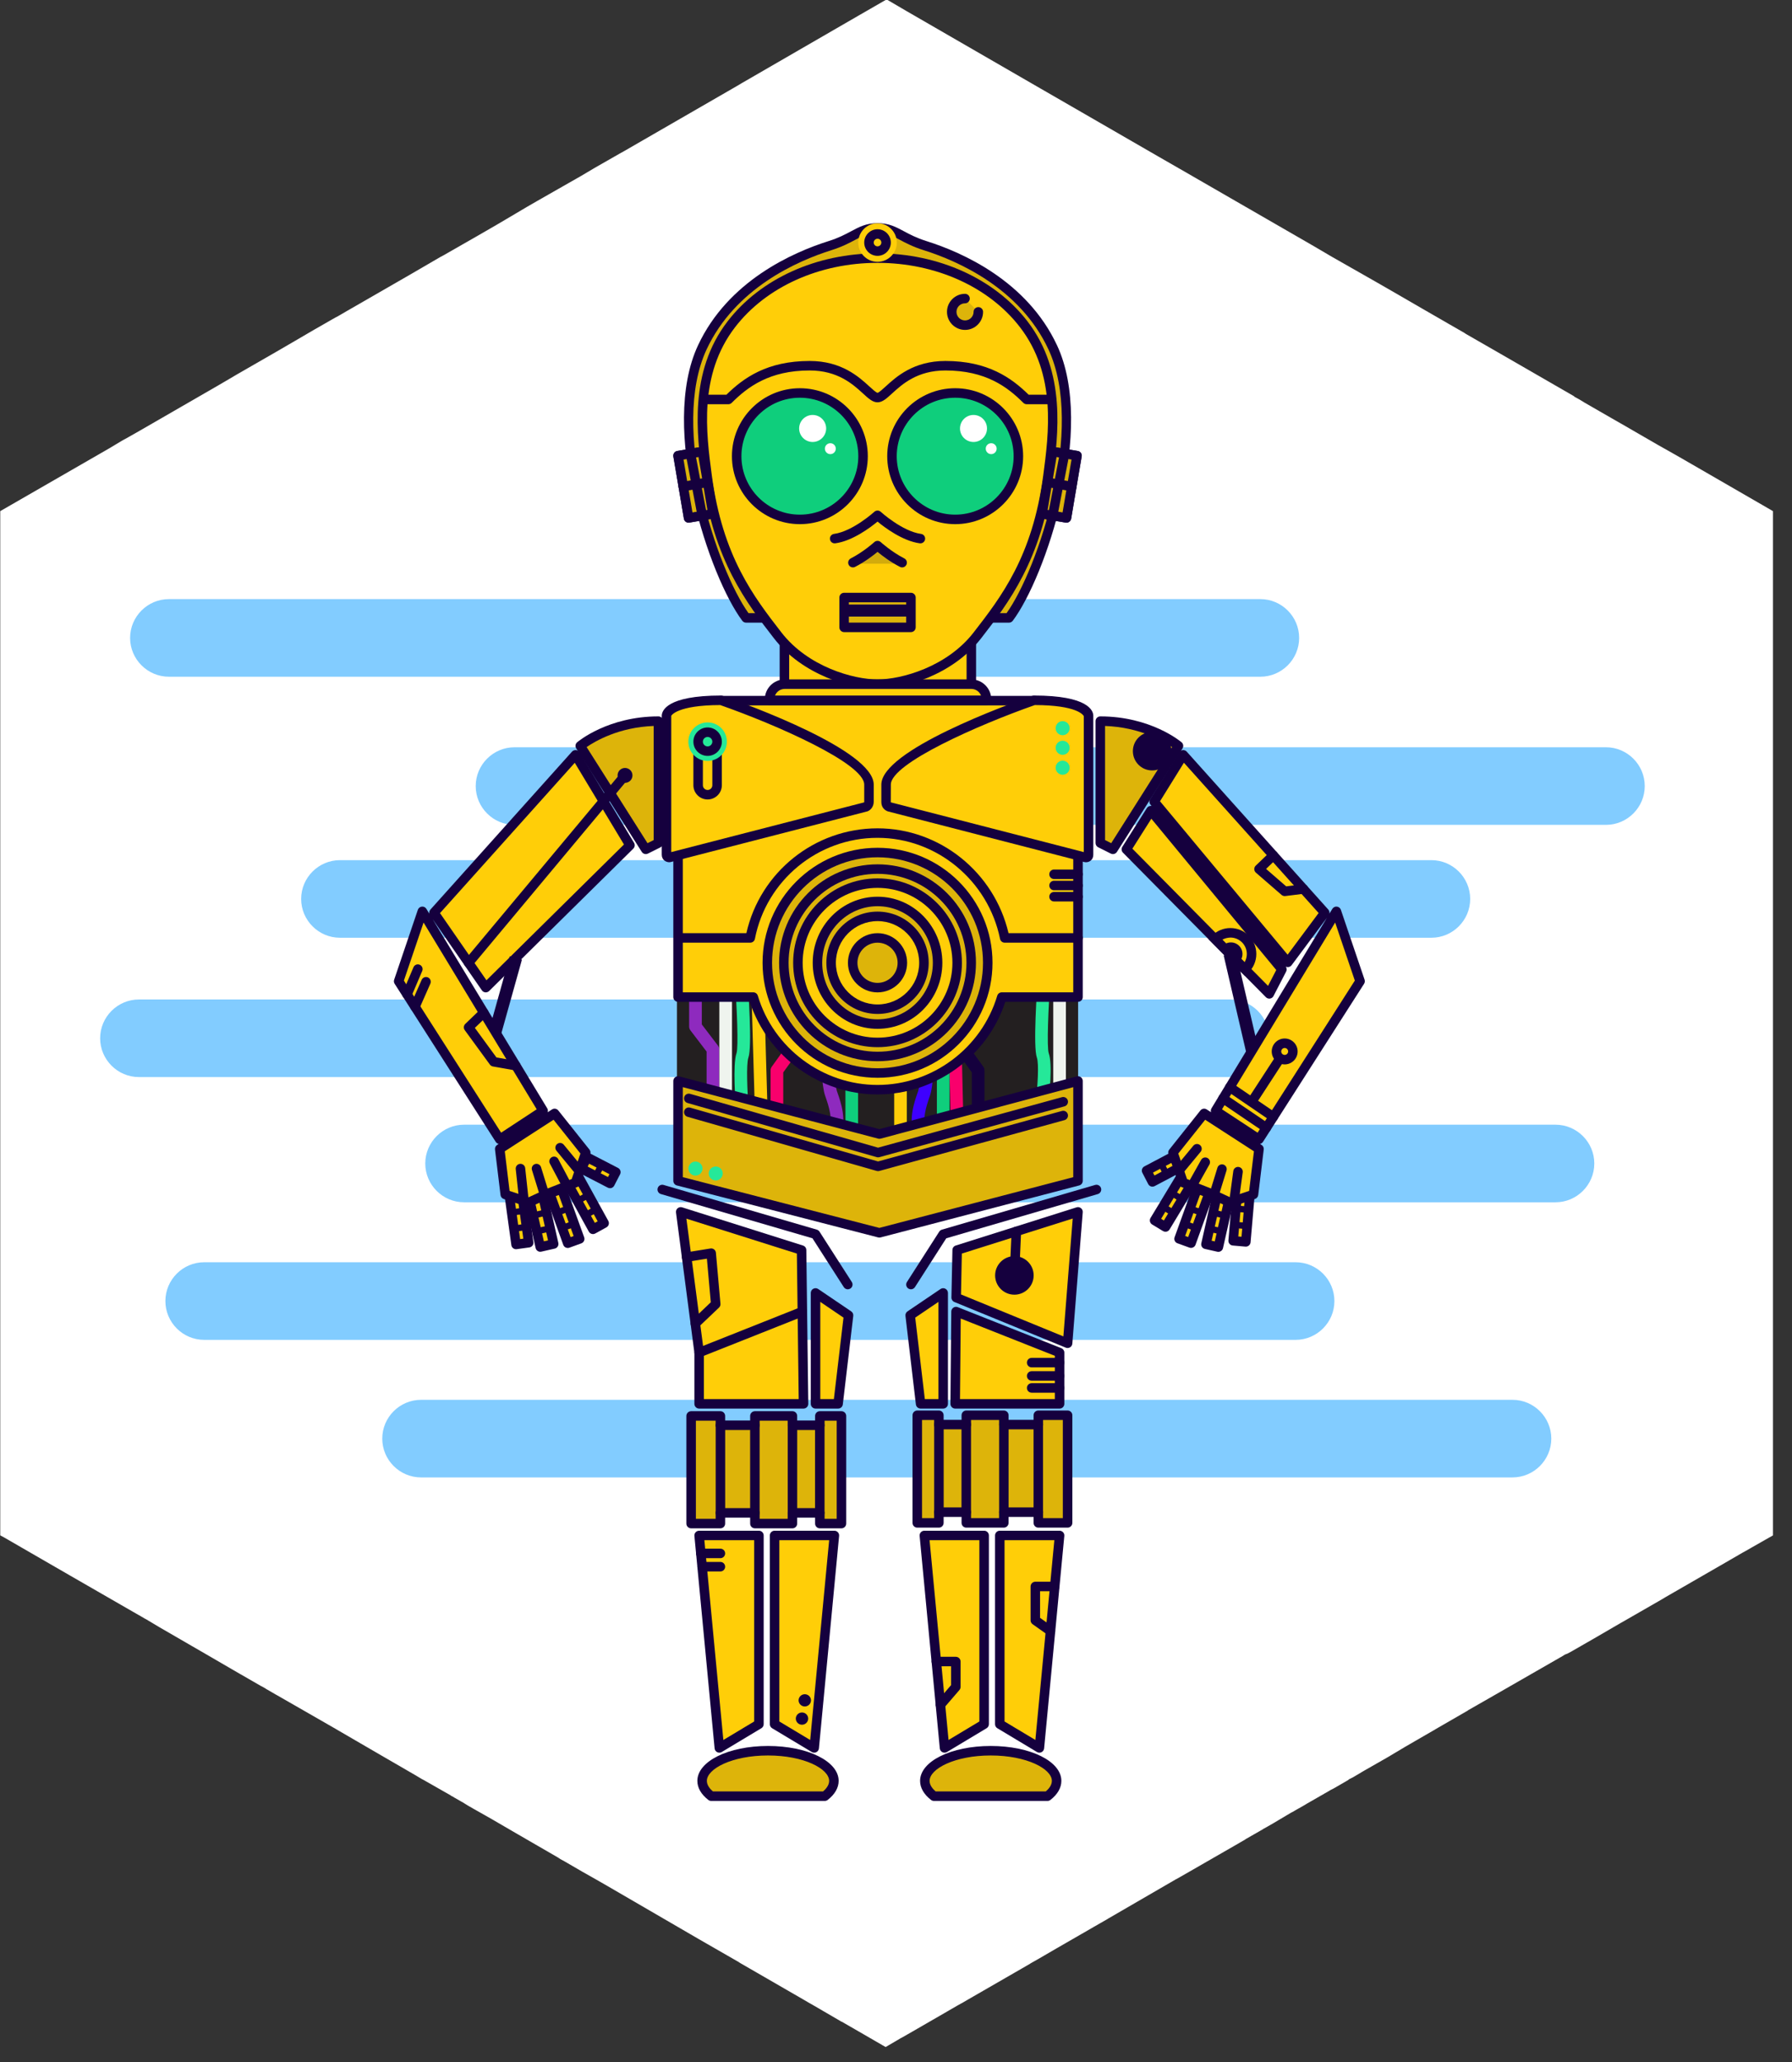 <?xml version="1.0" encoding="UTF-8"?>
<svg width="93px" height="107px" viewBox="0 0 93 107" version="1.1" xmlns="http://www.w3.org/2000/svg" xmlns:xlink="http://www.w3.org/1999/xlink">
    <rect x="0" y="0" width="93" height="107" fill="#333333" stroke="none"/>
    <!-- Generator: Sketch 51.3 (57544) - http://www.bohemiancoding.com/sketch -->
    <title>c3po_bot</title>
    <desc>Created with Sketch.</desc>
    <defs></defs>
    <g id="Page-1" stroke="none" stroke-width="1" fill="none" fill-rule="evenodd">
        <g id="c3po_bot" transform="translate(0, -1)" fill-rule="nonzero">
            <g id="Group">
                <path d="M92.012,27.52 L92.012,80.66 L92.002,80.67 L90.912,81.29 L90.582,81.48 L90.452,81.55 L89.572,82.06 L86.432,83.87 L86.232,83.99 L84.302,85.1 L84.142,85.19 L82.662,86.05 L82.192,86.32 L82.052,86.4 L81.582,86.67 L81.342,86.8 L81.312,86.81 L81.212,86.85 L81.102,86.92 L78.072,88.66 L77.252,89.13 L76.202,89.73 L76.162,89.76 L74.932,90.47 L74.482,90.73 L74.462,90.75 L74.452,90.75 L72.912,91.64 L72.042,92.16 L70.782,92.88 L70.732,92.91 L70.662,92.95 L70.582,93 L70.172,93.24 L70.142,93.25 L70.092,93.28 L70.042,93.3 L69.982,93.34 L69.982,93.35 L69.202,93.8 L69.022,93.89 L69.002,93.91 L68.962,93.93 L67.952,94.51 L67.812,94.59 L67.662,94.68 L67.612,94.71 L67.292,94.89 L67.052,95.03 L67.042,95.03 L66.972,95.07 L66.332,95.45 L66.132,95.57 L65.802,95.76 L65.552,95.9 C65.552,95.91 65.542,95.91 65.542,95.91 L65.072,96.18 L64.652,96.42 L64.612,96.45 L64.042,96.78 L61.712,98.12 L61.082,98.48 L61.022,98.51 L57.522,100.54 L57.502,100.55 L57.492,100.56 L57.092,100.79 L56.742,100.99 L56.242,101.28 L56.102,101.36 L54.852,102.08 L53.872,102.65 L53.482,102.87 L53.472,102.88 L53.042,103.13 L52.642,103.36 L50.282,104.72 L49.922,104.93 L49.882,104.95 L49.702,105.05 L49.202,105.34 L47.332,106.42 L46.772,106.74 L46.762,106.74 L46.442,106.93 L45.962,107.21 L45.822,107.13 L44.542,106.39 L43.692,105.9 L43.662,105.89 L42.752,105.36 L42.582,105.26 L42.532,105.23 L41.922,104.88 L41.752,104.78 L38.392,102.84 L38.352,102.81 L36.282,101.62 L31.532,98.86 L30.922,98.51 L30.232,98.12 L29.302,97.58 L29.082,97.46 L28.992,97.4 L28.962,97.38 L26.732,96.09 L25.512,95.38 L25.142,95.17 L24.752,94.95 L24.522,94.82 L24.262,94.67 L24.022,94.52 L23.932,94.47 L23.582,94.27 L23.502,94.22 L23.422,94.18 L23.382,94.15 L22.082,93.41 L22.032,93.38 L21.882,93.3 L21.512,93.08 L19.802,92.09 L17.292,90.63 L15.202,89.43 L14.382,88.96 L14.292,88.91 L13.792,88.62 L13.782,88.61 L13.572,88.49 L13.562,88.49 L12.523,87.89 C12.512,87.88 12.512,87.88 12.502,87.88 L10.643,86.8 L9.623,86.21 L8.293,85.44 L7.572,85.01 L7.532,84.99 L7.513,84.98 L7.223,84.81 C7.223,84.81 7.213,84.81 7.202,84.8 L6.942,84.65 L6.923,84.64 L3.623,82.74 L0.212,80.77 L0.122,80.72 L0.043,80.68 L0.013,80.66 L0.013,27.52 L5.673,24.26 L6.442,23.8 L6.452,23.8 L6.702,23.66 L7.282,23.33 L9.033,22.32 L11.303,21.01 L12.123,20.53 L12.273,20.44 L14.342,19.25 L15.322,18.68 L16.332,18.09 L16.753,17.85 L17.203,17.59 L17.453,17.45 C17.462,17.45 17.462,17.45 17.462,17.45 L18.032,17.12 L21.262,15.26 L22.843,14.34 L23.012,14.25 L24.672,13.3 L25.453,12.85 L25.832,12.63 L26.273,12.37 L27.372,11.72 L27.892,11.42 L30.172,10.12 L30.863,9.71 L32.263,8.91 L32.273,8.91 L32.322,8.88 L38.042,5.58 L38.233,5.47 L38.502,5.31 L44.572,1.8 L46.013,0.97 L47.072,1.59 L53.563,5.34 L56.163,6.84 L60.113,9.12 L61.453,9.89 L68.093,13.72 L69.133,14.33 L71.433,15.64 L72.303,16.14 L73.823,17.02 L75.193,17.81 L75.993,18.27 L76.083,18.33 L77.893,19.37 L81.673,21.55 L81.713,21.58 L81.713,21.59 L81.973,21.73 L82.233,21.89 L82.633,22.12 L83.553,22.65 L84.093,22.96 L84.113,22.97 L86.033,24.08 L86.813,24.52 L87.252,24.77 L89.192,25.89 L92.012,27.52 Z" id="Shape" fill="#FFFFFF"></path>
                <path d="M65.409,36.112 L8.766,36.112 C7.658,36.112 6.752,35.206 6.752,34.099 C6.752,32.991 7.658,32.085 8.766,32.085 L65.409,32.085 C66.516,32.085 67.422,32.991 67.422,34.099 C67.422,35.206 66.516,36.112 65.409,36.112 Z" id="Shape" fill="#0098FF" opacity="0.49"></path>
                <path d="M83.345,43.798 L26.701,43.798 C25.594,43.798 24.688,42.893 24.688,41.785 C24.688,40.678 25.594,39.772 26.701,39.772 L83.345,39.772 C84.452,39.772 85.358,40.678 85.358,41.785 C85.358,42.892 84.452,43.798 83.345,43.798 Z" id="Shape" fill="#0098FF" opacity="0.49"></path>
                <path d="M74.285,49.655 L17.642,49.655 C16.535,49.655 15.629,48.749 15.629,47.642 C15.629,46.535 16.535,45.629 17.642,45.629 L74.285,45.629 C75.393,45.629 76.299,46.535 76.299,47.642 C76.299,48.749 75.393,49.655 74.285,49.655 Z" id="Shape" fill="#0098FF" opacity="0.49"></path>
                <path d="M63.853,56.884 L7.21,56.884 C6.103,56.884 5.197,55.978 5.197,54.871 C5.197,53.764 6.103,52.858 7.21,52.858 L63.853,52.858 C64.961,52.858 65.867,53.764 65.867,54.871 C65.867,55.978 64.961,56.884 63.853,56.884 Z" id="Shape" fill="#0098FF" opacity="0.49"></path>
                <path d="M80.727,63.381 L24.084,63.381 C22.976,63.381 22.07,62.475 22.07,61.368 C22.07,60.261 22.976,59.355 24.084,59.355 L80.727,59.355 C81.834,59.355 82.74,60.261 82.74,61.368 C82.74,62.475 81.834,63.381 80.727,63.381 Z" id="Shape" fill="#0098FF" opacity="0.49"></path>
                <path d="M67.239,70.519 L10.596,70.519 C9.489,70.519 8.583,69.613 8.583,68.506 C8.583,67.398 9.489,66.492 10.596,66.492 L67.239,66.492 C68.347,66.492 69.252,67.398 69.252,68.506 C69.252,69.613 68.347,70.519 67.239,70.519 Z" id="Shape" fill="#0098FF" opacity="0.49"></path>
                <path d="M78.495,77.656 L21.851,77.656 C20.744,77.656 19.838,76.751 19.838,75.643 C19.838,74.536 20.744,73.63 21.851,73.63 L78.495,73.63 C79.602,73.63 80.508,74.536 80.508,75.643 C80.508,76.751 79.602,77.656 78.495,77.656 Z" id="Shape" fill="#0098FF" opacity="0.49"></path>
                <g transform="translate(20, 12)">
                    <g transform="translate(39, 48)" id="Shape">
                        <g transform="translate(3, 2)">
                            <polygon fill="#FFCE08" points="1.23 3.706 0.585 3.56 1.192 0.873 1.837 1.018"></polygon>
                            <path d="M1.23,3.953 C1.212,3.953 1.193,3.95 1.175,3.946 L0.531,3.801 C0.398,3.771 0.315,3.639 0.345,3.506 L0.952,0.818 C0.966,0.754 1.005,0.699 1.061,0.664 C1.116,0.629 1.183,0.618 1.247,0.632 L1.891,0.777 C2.024,0.807 2.107,0.939 2.077,1.072 L1.47,3.76 C1.456,3.824 1.417,3.879 1.361,3.914 C1.322,3.939 1.276,3.953 1.23,3.953 Z M0.88,3.374 L1.043,3.411 L1.542,1.204 L1.379,1.167 L0.88,3.374 Z" fill="#15003E"></path>
                        </g>
                        <path d="M4.413,5.058 C4.401,5.058 4.389,5.056 4.377,5.054 L3.733,4.908 C3.69,4.899 3.653,4.873 3.63,4.836 C3.607,4.799 3.599,4.755 3.609,4.712 L3.795,3.888 C3.804,3.845 3.83,3.808 3.867,3.785 C3.904,3.762 3.948,3.754 3.991,3.764 L4.635,3.909 C4.678,3.919 4.715,3.945 4.738,3.982 C4.761,4.018 4.769,4.063 4.759,4.105 L4.573,4.93 C4.556,5.006 4.488,5.058 4.413,5.058 Z M3.965,4.624 L4.289,4.697 L4.403,4.193 L4.079,4.12 L3.965,4.624 Z" fill="#15003E"></path>
                        <g transform="translate(1, 2)">
                            <polygon fill="#FFCE08" points="1.812 3.501 1.19 3.276 2.127 0.685 2.748 0.909"></polygon>
                            <path d="M1.812,3.747 C1.784,3.747 1.756,3.743 1.728,3.733 L1.107,3.508 C1.045,3.486 0.995,3.44 0.967,3.381 C0.939,3.322 0.936,3.254 0.959,3.192 L1.895,0.601 C1.917,0.539 1.963,0.489 2.022,0.461 C2.082,0.434 2.149,0.43 2.211,0.453 L2.832,0.677 C2.96,0.724 3.026,0.865 2.98,0.993 L2.044,3.585 C2.007,3.685 1.913,3.747 1.812,3.747 Z M1.506,3.128 L1.664,3.185 L2.433,1.057 L2.275,1 L1.506,3.128 Z" fill="#15003E"></path>
                        </g>
                        <path d="M3.094,4.889 C3.075,4.889 3.056,4.886 3.038,4.879 L2.417,4.654 C2.332,4.624 2.288,4.53 2.319,4.444 L2.606,3.65 C2.637,3.564 2.731,3.52 2.816,3.551 L3.437,3.776 C3.478,3.79 3.511,3.821 3.53,3.86 C3.548,3.9 3.55,3.945 3.536,3.986 L3.248,4.78 C3.233,4.821 3.203,4.855 3.164,4.873 C3.142,4.884 3.118,4.889 3.094,4.889 Z M2.683,4.402 L2.995,4.515 L3.171,4.028 L2.859,3.915 L2.683,4.402 Z" fill="#15003E"></path>
                        <g transform="translate(0, 1)">
                            <polygon fill="#FFCE08" points="1.486 3.664 0.92 3.322 2.345 0.963 2.911 1.305"></polygon>
                            <path d="M1.486,3.91 C1.441,3.91 1.397,3.898 1.358,3.875 L0.793,3.533 C0.676,3.462 0.639,3.311 0.709,3.194 L2.134,0.836 C2.168,0.78 2.223,0.74 2.286,0.724 C2.35,0.708 2.417,0.718 2.473,0.752 L3.038,1.094 C3.155,1.164 3.192,1.316 3.122,1.433 L1.697,3.791 C1.663,3.847 1.608,3.887 1.545,3.903 C1.526,3.908 1.506,3.91 1.486,3.91 Z M1.259,3.238 L1.403,3.325 L2.572,1.389 L2.429,1.302 L1.259,3.238 Z" fill="#15003E"></path>
                        </g>
                        <path d="M1.919,4.114 C1.89,4.114 1.861,4.106 1.834,4.09 L1.269,3.748 C1.231,3.726 1.204,3.689 1.194,3.647 C1.184,3.605 1.19,3.56 1.213,3.523 L1.65,2.8 C1.673,2.762 1.709,2.736 1.751,2.725 C1.794,2.715 1.838,2.721 1.875,2.744 L2.441,3.086 C2.478,3.108 2.505,3.145 2.515,3.187 C2.526,3.229 2.519,3.274 2.497,3.311 L2.059,4.035 C2.028,4.086 1.974,4.114 1.919,4.114 Z M1.579,3.552 L1.863,3.724 L2.131,3.282 L1.846,3.11 L1.579,3.552 Z" fill="#15003E"></path>
                        <g>
                            <g>
                                <polygon fill="#FFCE08" points="0.505 1.737 0.808 2.324 2.202 1.587 1.899 1"></polygon>
                                <path d="M0.808,2.57 C0.783,2.57 0.758,2.567 0.734,2.559 C0.671,2.539 0.619,2.495 0.589,2.437 L0.285,1.85 C0.223,1.73 0.27,1.582 0.39,1.519 L1.784,0.782 C1.842,0.752 1.91,0.746 1.973,0.765 C2.035,0.785 2.088,0.829 2.118,0.887 L2.421,1.474 C2.483,1.594 2.437,1.742 2.317,1.805 L0.923,2.542 C0.887,2.561 0.848,2.57 0.808,2.57 Z M0.836,1.841 L0.913,1.99 L1.871,1.483 L1.794,1.335 L0.836,1.841 Z" fill="#15003E"></path>
                            </g>
                            <path d="M1.548,2.106 C1.488,2.106 1.431,2.073 1.402,2.017 L1.099,1.43 C1.057,1.349 1.089,1.25 1.169,1.209 C1.249,1.167 1.349,1.199 1.39,1.279 L1.693,1.866 C1.735,1.947 1.703,2.046 1.623,2.087 C1.599,2.1 1.573,2.106 1.548,2.106 Z" fill="#15003E"></path>
                        </g>
                        <g transform="translate(4, 2)">
                            <g>
                                <polygon fill="#FFCE08" points="1.655 3.435 0.997 3.378 1.235 0.633 1.893 0.69"></polygon>
                                <path d="M1.655,3.682 C1.648,3.682 1.641,3.682 1.634,3.681 L0.976,3.624 C0.91,3.618 0.85,3.587 0.808,3.537 C0.766,3.487 0.746,3.422 0.751,3.357 L0.989,0.612 C0.995,0.546 1.026,0.486 1.076,0.444 C1.126,0.402 1.191,0.382 1.256,0.387 L1.914,0.444 C2.05,0.456 2.15,0.576 2.139,0.711 L1.901,3.457 C1.89,3.585 1.782,3.682 1.655,3.682 Z M1.264,3.154 L1.431,3.168 L1.626,0.914 L1.459,0.9 L1.264,3.154 Z" fill="#15003E"></path>
                            </g>
                            <path d="M1.726,2.774 C1.722,2.774 1.717,2.774 1.712,2.774 L1.054,2.716 C0.964,2.708 0.897,2.629 0.905,2.539 L0.978,1.696 C0.982,1.653 1.003,1.613 1.036,1.585 C1.069,1.557 1.112,1.544 1.156,1.547 L1.814,1.605 C1.904,1.612 1.971,1.692 1.963,1.782 L1.89,2.624 C1.886,2.668 1.865,2.708 1.832,2.736 C1.802,2.761 1.765,2.774 1.726,2.774 Z M1.246,2.404 L1.577,2.432 L1.622,1.917 L1.291,1.888 L1.246,2.404 Z" fill="#15003E"></path>
                        </g>
                    </g>
                    <g transform="translate(6, 48)" id="Shape">
                        <g transform="translate(1, 2)">
                            <polygon fill="#FFCE08" points="0.432 1.013 1.128 0.856 1.735 3.544 1.038 3.701"></polygon>
                            <path d="M1.038,3.948 C0.926,3.948 0.824,3.87 0.798,3.755 L0.191,1.067 C0.161,0.934 0.244,0.802 0.377,0.772 L1.074,0.615 C1.138,0.601 1.205,0.612 1.26,0.647 C1.315,0.682 1.355,0.737 1.369,0.801 L1.976,3.49 C1.99,3.553 1.979,3.62 1.944,3.675 C1.909,3.731 1.853,3.77 1.79,3.784 L1.093,3.942 C1.075,3.946 1.056,3.948 1.038,3.948 Z M0.727,1.199 L1.225,3.406 L1.44,3.357 L0.942,1.15 L0.727,1.199 Z" fill="#15003E"></path>
                        </g>
                        <path d="M1.855,5.053 C1.78,5.053 1.712,5.001 1.695,4.925 L1.509,4.1 C1.5,4.058 1.507,4.013 1.53,3.977 C1.554,3.94 1.591,3.914 1.633,3.904 L2.33,3.747 C2.419,3.727 2.506,3.782 2.526,3.871 L2.712,4.695 C2.722,4.738 2.714,4.782 2.691,4.819 C2.668,4.856 2.631,4.882 2.588,4.891 L1.891,5.049 C1.879,5.051 1.867,5.053 1.855,5.053 Z M1.865,4.188 L1.979,4.692 L2.356,4.607 L2.242,4.103 L1.865,4.188 Z" fill="#15003E"></path>
                        <g transform="translate(2, 2)">
                            <polygon fill="#FFCE08" points="0.528 0.913 1.149 0.689 2.086 3.28 1.464 3.505"></polygon>
                            <path d="M1.464,3.751 C1.428,3.751 1.393,3.743 1.359,3.728 C1.3,3.7 1.254,3.65 1.232,3.588 L0.296,0.997 C0.249,0.869 0.316,0.728 0.444,0.681 L1.065,0.457 C1.127,0.434 1.194,0.438 1.254,0.465 C1.313,0.493 1.359,0.543 1.381,0.605 L2.317,3.196 C2.364,3.324 2.297,3.466 2.169,3.512 L1.548,3.737 C1.521,3.746 1.492,3.751 1.464,3.751 Z M0.843,1.061 L1.612,3.189 L1.77,3.132 L1.001,1.004 L0.843,1.061 Z" fill="#15003E"></path>
                        </g>
                        <path d="M3.176,4.882 C3.109,4.882 3.046,4.841 3.022,4.774 L2.735,3.979 C2.704,3.894 2.748,3.8 2.834,3.769 L3.454,3.545 C3.54,3.514 3.634,3.558 3.664,3.643 L3.952,4.438 C3.967,4.479 3.965,4.524 3.946,4.563 C3.928,4.603 3.894,4.633 3.853,4.648 L3.232,4.872 C3.214,4.879 3.195,4.882 3.176,4.882 Z M3.099,4.022 L3.275,4.508 L3.587,4.395 L3.412,3.909 L3.099,4.022 Z" fill="#15003E"></path>
                        <g transform="translate(3, 1)">
                            <polygon fill="#FFCE08" points="0.445 1.371 1.023 1.052 2.353 3.465 1.774 3.784"></polygon>
                            <path d="M1.774,4.031 C1.687,4.031 1.603,3.985 1.558,3.903 L0.229,1.49 C0.163,1.371 0.206,1.221 0.326,1.155 L0.904,0.836 C0.962,0.804 1.029,0.797 1.092,0.815 C1.155,0.833 1.208,0.876 1.239,0.933 L2.569,3.346 C2.6,3.404 2.608,3.471 2.59,3.534 C2.571,3.597 2.529,3.65 2.472,3.681 L1.893,4 C1.855,4.021 1.815,4.031 1.774,4.031 Z M0.779,1.468 L1.871,3.449 L2.018,3.368 L0.926,1.387 L0.779,1.468 Z" fill="#15003E"></path>
                        </g>
                        <path d="M4.372,4.219 C4.357,4.219 4.342,4.217 4.327,4.213 C4.285,4.2 4.25,4.172 4.229,4.134 L3.821,3.394 C3.8,3.356 3.795,3.311 3.807,3.269 C3.819,3.227 3.847,3.192 3.885,3.171 L4.464,2.852 C4.543,2.808 4.643,2.837 4.687,2.917 L5.095,3.657 C5.116,3.695 5.121,3.74 5.109,3.782 C5.097,3.823 5.068,3.859 5.03,3.88 L4.452,4.199 C4.427,4.212 4.4,4.219 4.372,4.219 Z M4.187,3.379 L4.437,3.832 L4.728,3.671 L4.479,3.219 L4.187,3.379 Z" fill="#15003E"></path>
                        <g transform="translate(3, 0)">
                            <g>
                                <polygon fill="#FFCE08" points="1.167 1.633 1.47 1.046 2.961 1.817 2.658 2.404"></polygon>
                                <path d="M2.658,2.65 C2.619,2.65 2.58,2.641 2.545,2.623 L1.054,1.852 C0.933,1.789 0.885,1.641 0.948,1.52 L1.252,0.933 C1.314,0.812 1.463,0.764 1.584,0.827 L3.074,1.598 C3.195,1.66 3.243,1.809 3.18,1.93 L2.877,2.517 C2.847,2.575 2.795,2.619 2.733,2.639 C2.708,2.647 2.683,2.65 2.658,2.65 Z M1.499,1.527 L2.552,2.071 L2.629,1.923 L1.576,1.379 L1.499,1.527 Z" fill="#15003E"></path>
                            </g>
                            <path d="M1.917,2.184 C1.892,2.184 1.866,2.178 1.842,2.165 C1.762,2.124 1.73,2.025 1.772,1.944 L2.075,1.357 C2.117,1.277 2.216,1.246 2.296,1.287 C2.377,1.329 2.408,1.427 2.367,1.508 L2.063,2.095 C2.034,2.151 1.977,2.184 1.917,2.184 Z" fill="#15003E"></path>
                        </g>
                        <g transform="translate(0, 2)">
                            <g>
                                <polygon fill="#FFCE08" points="0.406 0.84 1.061 0.749 1.437 3.479 0.783 3.569"></polygon>
                                <path d="M0.782,3.816 C0.661,3.816 0.555,3.727 0.538,3.603 L0.162,0.873 C0.143,0.739 0.237,0.614 0.372,0.595 L1.027,0.505 C1.091,0.495 1.157,0.513 1.21,0.553 C1.262,0.592 1.296,0.651 1.305,0.716 L1.681,3.446 C1.69,3.51 1.673,3.576 1.634,3.628 C1.594,3.68 1.536,3.715 1.471,3.723 L0.816,3.813 C0.805,3.815 0.794,3.816 0.782,3.816 Z M0.684,1.05 L0.993,3.291 L1.159,3.268 L0.85,1.027 L0.684,1.05 Z" fill="#15003E"></path>
                            </g>
                            <path d="M0.667,2.913 C0.631,2.913 0.596,2.901 0.568,2.88 C0.533,2.853 0.51,2.814 0.504,2.771 L0.389,1.934 C0.376,1.844 0.439,1.761 0.529,1.749 L1.183,1.658 C1.272,1.647 1.355,1.709 1.368,1.798 L1.484,2.636 C1.49,2.679 1.478,2.723 1.452,2.757 C1.426,2.792 1.387,2.815 1.344,2.821 L0.689,2.912 C0.682,2.912 0.674,2.913 0.667,2.913 Z M0.736,2.051 L0.807,2.564 L1.136,2.518 L1.065,2.006 L0.736,2.051 Z" fill="#15003E"></path>
                        </g>
                    </g>
                    <g transform="translate(15, 39)" id="Shape">
                        <g transform="translate(0, 1)" fill="#231F20">
                            <polygon points="20.623 7.069 10.637 9.726 0.46 7.069 0.46 0.733 20.623 0.733 20.623 7.069"></polygon>
                            <path d="M10.637,10.055 C10.609,10.055 10.581,10.051 10.554,10.044 L0.377,7.386 C0.232,7.348 0.132,7.218 0.132,7.069 L0.132,0.733 C0.132,0.552 0.279,0.405 0.46,0.405 L20.623,0.405 C20.805,0.405 20.951,0.552 20.951,0.733 L20.951,7.069 C20.951,7.217 20.851,7.348 20.708,7.386 L10.721,10.044 C10.693,10.051 10.665,10.055 10.637,10.055 Z M0.788,6.815 L10.636,9.387 L20.295,6.816 L20.295,1.062 L0.788,1.062 L0.788,6.815 Z M20.623,7.069 L20.625,7.069 L20.623,7.069 Z"></path>
                        </g>
                        <g>
                            <path d="M1.998,7.553 C1.817,7.553 1.67,7.406 1.67,7.224 L1.67,4.56 L0.833,3.463 C0.789,3.406 0.765,3.336 0.765,3.264 L0.765,0.508 C0.765,0.327 0.912,0.18 1.094,0.18 C1.275,0.18 1.422,0.327 1.422,0.508 L1.422,3.153 L2.259,4.25 C2.303,4.307 2.326,4.377 2.326,4.449 L2.326,7.224 C2.326,7.406 2.179,7.553 1.998,7.553 Z" fill="#8E2ABE"></path>
                            <path d="M2.66,7.727 C2.479,7.727 2.332,7.58 2.332,7.399 L2.332,0.508 C2.332,0.327 2.479,0.18 2.66,0.18 C2.842,0.18 2.989,0.327 2.989,0.508 L2.989,7.399 C2.989,7.58 2.842,7.727 2.66,7.727 Z" fill="#EFF4EE"></path>
                            <path d="M3.53,7.957 C3.361,7.957 3.218,7.827 3.204,7.656 C3.171,7.254 3.015,5.221 3.222,4.651 C3.328,4.354 3.252,2.323 3.118,0.533 C3.104,0.352 3.24,0.194 3.42,0.181 C3.6,0.165 3.759,0.303 3.772,0.483 C3.839,1.373 4.041,4.32 3.839,4.875 C3.723,5.195 3.78,6.662 3.858,7.601 C3.873,7.782 3.739,7.941 3.558,7.955 C3.549,7.956 3.54,7.957 3.53,7.957 Z" fill="#25E899"></path>
                            <path d="M4.512,8.215 C4.336,8.215 4.19,8.075 4.184,7.897 L3.988,1.147 C3.983,0.966 4.125,0.815 4.306,0.809 C4.482,0.805 4.639,0.947 4.644,1.128 L4.841,7.878 C4.846,8.059 4.703,8.21 4.522,8.215 C4.519,8.215 4.516,8.215 4.512,8.215 Z" fill="#FFCE08"></path>
                            <path d="M5.32,8.428 C5.138,8.428 4.991,8.281 4.991,8.1 L4.991,5.537 C4.991,5.468 5.013,5.401 5.053,5.345 L5.548,4.657 L5.548,3.432 C5.548,3.251 5.695,3.104 5.877,3.104 C6.058,3.104 6.205,3.251 6.205,3.432 L6.205,4.763 C6.205,4.832 6.183,4.899 6.143,4.955 L5.648,5.643 L5.648,8.1 C5.648,8.281 5.501,8.428 5.32,8.428 Z" fill="#F9006C"></path>
                            <path d="M8.317,9.218 C8.28,9.218 8.243,9.212 8.206,9.199 C8.036,9.137 7.947,8.949 8.009,8.779 C8.255,8.095 8.01,7.392 7.832,6.879 L7.823,6.855 C7.626,6.289 7.628,4.946 7.628,4.795 C7.629,4.614 7.776,4.469 7.956,4.469 L7.958,4.469 C8.139,4.47 8.285,4.617 8.285,4.798 C8.283,5.178 8.308,6.249 8.443,6.639 L8.452,6.663 C8.651,7.235 8.951,8.099 8.626,9.001 C8.578,9.135 8.452,9.218 8.317,9.218 Z" fill="#8E2ABE"></path>
                            <path d="M9.204,9.452 C9.023,9.452 8.876,9.305 8.876,9.124 L8.876,5.18 C8.876,4.998 9.023,4.851 9.204,4.851 C9.386,4.851 9.532,4.998 9.532,5.18 L9.532,9.124 C9.532,9.305 9.386,9.452 9.204,9.452 Z" fill="#0FCE7C"></path>
                            <path d="M19.989,7.331 C19.808,7.331 19.661,7.184 19.661,7.003 L19.661,0.508 C19.661,0.327 19.808,0.18 19.989,0.18 C20.171,0.18 20.318,0.327 20.318,0.508 L20.318,7.003 C20.318,7.184 20.171,7.331 19.989,7.331 Z" fill="#EFF4EE"></path>
                            <path d="M19.085,7.48 C19.072,7.48 19.059,7.479 19.045,7.478 C18.865,7.455 18.737,7.292 18.759,7.112 C18.85,6.373 18.925,5.191 18.811,4.875 C18.609,4.32 18.811,1.373 18.878,0.483 C18.891,0.303 19.05,0.166 19.23,0.181 C19.41,0.194 19.546,0.352 19.532,0.533 C19.398,2.323 19.322,4.353 19.428,4.651 C19.637,5.228 19.45,6.869 19.411,7.192 C19.39,7.358 19.249,7.48 19.085,7.48 Z" fill="#25E899"></path>
                            <path d="M15.763,8.428 C15.582,8.428 15.435,8.281 15.435,8.1 L15.435,5.643 L14.94,4.955 C14.9,4.899 14.878,4.832 14.878,4.763 L14.878,3.432 C14.878,3.251 15.025,3.104 15.206,3.104 C15.388,3.104 15.535,3.251 15.535,3.432 L15.535,4.657 L16.03,5.345 C16.07,5.401 16.091,5.468 16.091,5.537 L16.091,8.1 C16.091,8.281 15.945,8.428 15.763,8.428 Z" fill="#15003E"></path>
                            <path d="M14.674,8.715 C14.496,8.715 14.35,8.573 14.346,8.395 L14.244,4.076 C14.239,3.895 14.383,3.744 14.564,3.74 C14.748,3.735 14.896,3.879 14.9,4.061 L15.002,8.379 C15.006,8.561 14.863,8.711 14.682,8.715 C14.679,8.715 14.677,8.715 14.674,8.715 Z" fill="#F9006C"></path>
                            <path d="M13.95,8.906 C13.769,8.906 13.622,8.759 13.622,8.578 L13.622,4.512 C13.622,4.331 13.769,4.184 13.95,4.184 C14.132,4.184 14.278,4.331 14.278,4.512 L14.278,8.578 C14.278,8.759 14.132,8.906 13.95,8.906 Z" fill="#0FCE7C"></path>
                            <path d="M12.766,9.218 C12.631,9.218 12.505,9.135 12.457,9.001 C12.132,8.1 12.432,7.236 12.631,6.664 L12.64,6.64 C12.776,6.249 12.8,5.178 12.799,4.799 C12.797,4.617 12.944,4.47 13.125,4.469 C13.126,4.469 13.126,4.469 13.126,4.469 C13.307,4.469 13.454,4.614 13.455,4.795 C13.456,4.946 13.457,6.289 13.26,6.855 L13.251,6.88 C13.073,7.393 12.828,8.096 13.075,8.779 C13.136,8.949 13.048,9.137 12.877,9.199 C12.84,9.212 12.803,9.218 12.766,9.218 Z" fill="#3E00FF"></path>
                            <path d="M11.734,9.452 C11.553,9.452 11.406,9.305 11.406,9.124 L11.406,5.18 C11.406,4.998 11.553,4.851 11.734,4.851 C11.915,4.851 12.062,4.998 12.062,5.18 L12.062,9.124 C12.062,9.305 11.915,9.452 11.734,9.452 Z" fill="#FFCE08"></path>
                        </g>
                    </g>
                    <g id="Shape">
                        <g transform="translate(14, 22)">
                            <path d="M21.945,4.435 L19.664,3.353 L3.418,3.353 L1.189,4.435 L1.189,18.733 L5.093,18.733 C5.921,21.512 8.494,23.538 11.541,23.538 C14.589,23.538 17.162,21.512 17.99,18.733 L21.945,18.733 L21.945,4.435 Z M6.709,0.374 L16.41,0.374 L16.41,3.353 L6.709,3.353 L6.709,0.374 Z" fill="#FFCE08"></path>
                            <path d="M11.541,23.785 C8.541,23.785 5.841,21.818 4.912,18.98 L1.189,18.98 C1.053,18.98 0.943,18.87 0.943,18.733 L0.943,4.435 C0.943,4.34 0.997,4.254 1.081,4.213 L3.311,3.131 C3.344,3.115 3.381,3.107 3.418,3.107 L6.462,3.107 L6.462,0.374 C6.462,0.238 6.573,0.128 6.709,0.128 L16.41,0.128 C16.546,0.128 16.656,0.238 16.656,0.374 L16.656,3.107 L19.664,3.107 C19.701,3.107 19.737,3.115 19.77,3.13 L22.051,4.212 C22.137,4.253 22.192,4.339 22.192,4.435 L22.192,18.733 C22.192,18.87 22.082,18.98 21.946,18.98 L18.171,18.98 C17.241,21.818 14.542,23.785 11.541,23.785 Z M1.436,18.487 L5.093,18.487 C5.202,18.487 5.298,18.558 5.329,18.663 C6.141,21.388 8.696,23.292 11.541,23.292 C14.387,23.292 16.941,21.388 17.754,18.663 C17.785,18.558 17.881,18.487 17.99,18.487 L21.699,18.487 L21.699,4.591 L19.609,3.6 L3.475,3.6 L1.436,4.589 L1.436,18.487 Z M6.956,3.107 L16.163,3.107 L16.163,0.621 L6.956,0.621 L6.956,3.107 Z" fill="#15003E"></path>
                        </g>
                        <g transform="translate(15, 0)">
                            <path d="M3.72,21.06 C1.979,18.745 -0.503,11.2 1.449,7.021 C2.854,4.014 5.778,2.468 8.076,1.745 C9.338,1.347 9.623,0.825 10.542,0.825 C11.46,0.825 11.745,1.347 13.008,1.745 C15.305,2.468 18.229,4.014 19.634,7.021 C21.587,11.2 19.104,18.745 17.363,21.06 L3.72,21.06 Z" fill="#DDB40A"></path>
                            <path d="M17.363,21.307 L3.72,21.307 C3.642,21.307 3.569,21.27 3.523,21.209 C1.832,18.96 -0.789,11.228 1.226,6.916 C2.787,3.576 6.141,2.095 8.002,1.509 C8.521,1.346 8.867,1.161 9.172,0.998 C9.592,0.773 9.955,0.579 10.541,0.579 C11.128,0.579 11.491,0.773 11.911,0.998 C12.216,1.161 12.562,1.346 13.081,1.509 C14.942,2.095 18.296,3.576 19.857,6.916 C21.872,11.228 19.251,18.96 17.56,21.209 C17.514,21.27 17.441,21.307 17.363,21.307 Z M3.845,20.814 L17.238,20.814 C18.876,18.519 21.319,11.21 19.41,7.125 C17.93,3.956 14.717,2.541 12.933,1.98 C12.37,1.802 11.986,1.597 11.678,1.433 C11.272,1.215 11.004,1.072 10.542,1.072 C10.079,1.072 9.811,1.215 9.405,1.433 C9.097,1.597 8.714,1.802 8.15,1.98 C6.367,2.541 3.154,3.956 1.673,7.125 C-0.236,11.21 2.207,18.519 3.845,20.814 Z" fill="#15003E"></path>
                        </g>
                        <g transform="translate(16, 2)">
                            <path d="M9.541,22.498 C8.334,22.498 5.842,21.879 4.36,19.966 C2.877,18.054 1.256,15.913 0.699,11.715 C0.41,9.53 -0.014,6.379 1.955,3.824 C3.734,1.515 6.692,0.392 9.541,0.391 C12.391,0.391 15.349,1.515 17.128,3.824 C19.097,6.379 18.673,9.53 18.384,11.715 C17.827,15.913 16.206,18.054 14.723,19.966 C13.241,21.879 10.749,22.498 9.541,22.498 Z" fill="#FFCE08"></path>
                            <path d="M9.541,22.745 C8.199,22.745 5.659,22.045 4.165,20.117 C2.767,18.314 1.028,16.07 0.455,11.748 C0.166,9.569 -0.267,6.303 1.76,3.673 C3.462,1.464 6.371,0.145 9.541,0.145 C12.711,0.145 15.62,1.464 17.323,3.673 C19.35,6.303 18.917,9.57 18.631,11.731 C18.055,16.071 16.316,18.314 14.918,20.118 C13.424,22.045 10.884,22.745 9.541,22.745 Z M9.541,0.638 C6.523,0.638 3.76,1.885 2.151,3.974 C0.249,6.442 0.649,9.461 0.941,11.666 C1.499,15.873 3.122,17.968 4.554,19.815 C5.94,21.603 8.296,22.252 9.541,22.252 C10.787,22.252 13.143,21.603 14.528,19.815 C15.96,17.968 17.584,15.874 18.139,11.683 C18.434,9.461 18.834,6.442 16.932,3.974 C15.323,1.885 12.56,0.638 9.541,0.638 Z" fill="#15003E"></path>
                        </g>
                        <path d="M35.347,16.119 C35.333,16.119 35.319,16.118 35.306,16.116 L34.042,15.902 C33.908,15.879 33.818,15.752 33.84,15.618 L34.386,12.388 C34.397,12.323 34.434,12.266 34.487,12.228 C34.54,12.19 34.606,12.175 34.671,12.186 L35.934,12.399 C35.998,12.41 36.056,12.446 36.094,12.5 C36.132,12.553 36.147,12.619 36.136,12.684 L35.59,15.914 C35.569,16.034 35.465,16.119 35.347,16.119 Z M34.368,15.457 L35.145,15.588 L35.609,12.845 L34.832,12.713 L34.368,15.457 Z M15.734,16.119 C15.616,16.119 15.512,16.034 15.492,15.913 L14.945,12.683 C14.934,12.619 14.95,12.553 14.988,12.499 C15.025,12.446 15.083,12.41 15.147,12.399 L16.41,12.185 C16.476,12.175 16.541,12.19 16.595,12.228 C16.648,12.265 16.684,12.323 16.695,12.387 L17.241,15.617 C17.263,15.752 17.173,15.879 17.039,15.902 L15.776,16.115 C15.762,16.117 15.748,16.119 15.734,16.119 Z M15.473,12.844 L15.937,15.588 L16.713,15.456 L16.25,12.713 L15.473,12.844 Z" fill="#15003E"></path>
                        <g transform="translate(14, 44)">
                            <polygon fill="#DDB40A" points="21.945 6.269 11.637 8.965 1.189 6.269 1.189 1.087 11.637 3.841 21.945 1.087"></polygon>
                            <path d="M11.637,9.212 C11.616,9.212 11.595,9.209 11.575,9.204 L1.127,6.507 C1.019,6.479 0.943,6.381 0.943,6.269 L0.943,1.087 C0.943,1.011 0.978,0.939 1.039,0.892 C1.099,0.845 1.178,0.83 1.252,0.849 L11.636,3.586 L21.882,0.849 C21.956,0.829 22.035,0.845 22.096,0.891 C22.157,0.938 22.192,1.01 22.192,1.087 L22.192,6.268 C22.192,6.381 22.116,6.479 22.008,6.507 L11.699,9.204 C11.679,9.209 11.658,9.212 11.637,9.212 Z M1.436,6.077 L11.636,8.71 L21.699,6.078 L21.699,1.408 L11.7,4.079 C11.659,4.09 11.615,4.09 11.574,4.079 L1.436,1.407 L1.436,6.077 Z M21.945,6.269 L21.948,6.269 L21.945,6.269 Z" fill="#15003E"></path>
                        </g>
                        <g transform="translate(14, 24)">
                            <path d="M17.193,1.335 C17.194,1.318 17.196,1.301 17.196,1.284 C17.196,0.85 16.844,0.498 16.41,0.498 L6.725,0.498 C6.291,0.498 5.939,0.85 5.939,1.284 C5.939,1.301 5.941,1.318 5.941,1.335 L17.193,1.335 Z M3.418,1.335 C3.418,1.335 11.097,4.017 11.097,5.709 L11.097,6.594 C11.097,6.795 10.945,6.861 10.945,6.861 L0.736,9.492 C0.736,9.492 0.59,9.492 0.59,9.343 L0.59,2.131 C0.59,2.131 0.614,1.335 3.418,1.335 Z M19.664,1.335 C19.664,1.335 11.986,4.017 11.986,5.709 L11.986,6.62 C11.986,6.811 12.141,6.862 12.141,6.862 L22.34,9.49 C22.34,9.49 22.493,9.513 22.493,9.348 L22.493,2.131 C22.493,2.131 22.469,1.335 19.664,1.335 Z" fill="#FFCE08"></path>
                            <path d="M0.736,9.738 C0.545,9.738 0.343,9.6 0.343,9.343 L0.343,2.131 C0.351,1.881 0.595,1.088 3.419,1.088 C3.446,1.088 3.474,1.093 3.5,1.102 C4.81,1.56 11.344,3.932 11.344,5.709 L11.344,6.594 C11.344,6.881 11.155,7.039 11.043,7.087 C11.031,7.092 11.019,7.096 11.007,7.1 L0.797,9.73 C0.777,9.736 0.756,9.738 0.736,9.738 Z M0.837,9.343 L0.839,9.343 L0.837,9.343 Z M3.377,1.582 C1.122,1.588 0.837,2.133 0.836,2.139 L0.836,9.211 L10.847,6.631 C10.848,6.626 10.851,6.612 10.851,6.594 L10.851,5.709 C10.851,4.609 6.284,2.601 3.377,1.582 Z M22.358,9.738 C22.339,9.738 22.321,9.736 22.304,9.734 C22.296,9.732 22.287,9.731 22.279,9.729 L12.08,7.1 C11.944,7.057 11.739,6.913 11.739,6.62 L11.739,5.709 C11.739,3.932 18.273,1.56 19.583,1.102 C19.609,1.093 19.637,1.088 19.664,1.088 C22.488,1.088 22.732,1.881 22.739,2.124 L22.739,9.348 C22.739,9.47 22.694,9.576 22.611,9.648 C22.534,9.714 22.438,9.738 22.358,9.738 Z M12.229,6.629 L22.246,9.211 L22.246,2.158 C22.216,2.095 21.896,1.588 19.706,1.582 C16.799,2.601 12.232,4.609 12.232,5.709 L12.229,6.629 Z M17.193,1.581 L5.941,1.581 C5.811,1.581 5.703,1.48 5.695,1.349 C5.693,1.32 5.692,1.302 5.692,1.284 C5.692,0.715 6.155,0.252 6.725,0.252 L16.41,0.252 C16.979,0.252 17.442,0.715 17.442,1.284 C17.442,1.305 17.441,1.326 17.439,1.346 C17.43,1.475 17.323,1.581 17.193,1.581 Z M6.222,1.088 L16.912,1.088 C16.834,0.887 16.638,0.745 16.41,0.745 L6.725,0.745 C6.497,0.745 6.301,0.887 6.222,1.088 Z" fill="#15003E"></path>
                        </g>
                        <path d="M27.275,55.896 C27.229,55.896 27.183,55.883 27.142,55.857 C27.027,55.783 26.994,55.631 27.068,55.516 L28.743,52.905 C28.775,52.855 28.824,52.818 28.881,52.801 L36.835,50.481 C36.965,50.443 37.102,50.518 37.141,50.649 C37.179,50.779 37.104,50.916 36.973,50.955 L29.108,53.249 L27.483,55.783 C27.436,55.856 27.356,55.896 27.275,55.896 Z" fill="#15003E"></path>
                        <g transform="translate(26, 51)">
                            <path d="M9.945,0.878 L3.674,2.86 L3.623,5.326 L9.405,7.696 L9.945,0.878 Z M2.949,5.085 L1.236,6.245 L1.777,10.838 L2.949,10.838 L2.949,5.085 L2.949,5.085 Z M3.615,6.051 L8.989,8.179 L8.989,10.838 L3.572,10.838 L3.615,6.051 Z M7.942,28.692 L5.887,27.459 L5.887,17.668 L8.989,17.668 L7.942,28.692 Z M5.074,27.459 L3.019,28.692 L1.971,17.668 L5.074,17.668 L5.074,27.459 Z" fill="#FFCE08"></path>
                            <path d="M7.942,28.938 C7.898,28.938 7.854,28.927 7.815,28.903 L5.76,27.67 C5.685,27.626 5.64,27.545 5.64,27.459 L5.64,17.668 C5.64,17.532 5.75,17.421 5.887,17.421 L8.989,17.421 C9.059,17.421 9.125,17.451 9.172,17.502 C9.219,17.553 9.241,17.622 9.235,17.691 L8.187,28.715 C8.179,28.799 8.128,28.874 8.053,28.912 C8.018,28.93 7.98,28.938 7.942,28.938 Z M6.133,27.319 L7.733,28.279 L8.718,17.914 L6.133,17.914 L6.133,27.319 Z M3.019,28.938 C2.981,28.938 2.943,28.93 2.908,28.912 C2.832,28.874 2.781,28.799 2.773,28.715 L1.726,17.691 C1.719,17.622 1.742,17.553 1.789,17.502 C1.835,17.451 1.902,17.421 1.971,17.421 L5.074,17.421 C5.21,17.421 5.321,17.532 5.321,17.668 L5.321,27.459 C5.321,27.545 5.275,27.626 5.201,27.67 L3.146,28.903 C3.107,28.927 3.063,28.938 3.019,28.938 Z M2.242,17.914 L3.227,28.279 L4.827,27.319 L4.827,17.914 L2.242,17.914 Z M5.074,27.459 L5.076,27.459 L5.074,27.459 Z M8.989,11.085 L3.572,11.085 C3.506,11.085 3.443,11.059 3.397,11.012 C3.35,10.965 3.325,10.902 3.325,10.836 L3.369,6.049 C3.369,5.968 3.41,5.892 3.478,5.847 C3.545,5.802 3.63,5.792 3.706,5.822 L9.08,7.95 C9.174,7.987 9.236,8.078 9.236,8.179 L9.236,10.838 C9.236,10.974 9.126,11.085 8.989,11.085 Z M3.821,10.592 L8.743,10.592 L8.743,8.346 L3.859,6.413 L3.821,10.592 Z M2.949,11.085 L1.777,11.085 C1.652,11.085 1.547,10.991 1.532,10.867 L0.991,6.274 C0.98,6.182 1.021,6.093 1.097,6.041 L2.811,4.88 C2.886,4.829 2.984,4.824 3.064,4.867 C3.145,4.909 3.196,4.993 3.196,5.084 L3.196,10.838 C3.196,10.974 3.085,11.085 2.949,11.085 Z M1.996,10.592 L2.703,10.592 L2.703,5.549 L1.498,6.365 L1.996,10.592 Z M9.405,7.942 C9.373,7.942 9.341,7.936 9.312,7.924 L3.529,5.554 C3.435,5.516 3.374,5.423 3.376,5.321 L3.428,2.855 C3.43,2.749 3.499,2.657 3.6,2.625 L9.871,0.643 C9.949,0.618 10.035,0.634 10.099,0.685 C10.163,0.736 10.198,0.816 10.191,0.898 L9.651,7.715 C9.645,7.793 9.601,7.864 9.534,7.906 C9.495,7.93 9.45,7.942 9.405,7.942 Z M3.873,5.162 L9.186,7.339 L9.671,1.224 L3.917,3.042 L3.873,5.162 Z" fill="#15003E"></path>
                        </g>
                        <g transform="translate(27, 79)">
                            <path d="M1.471,3.196 L7.361,3.196 C7.663,2.963 7.836,2.691 7.836,2.401 C7.836,1.537 6.305,0.837 4.416,0.837 C2.527,0.837 0.996,1.537 0.996,2.401 C0.996,2.691 1.17,2.963 1.471,3.196 Z" fill="#DDB40A"></path>
                            <path d="M7.361,3.442 L1.471,3.442 C1.417,3.442 1.363,3.424 1.32,3.391 C0.947,3.103 0.75,2.76 0.75,2.401 C0.75,1.386 2.36,0.59 4.416,0.59 C6.472,0.59 8.082,1.386 8.082,2.401 C8.082,2.76 7.885,3.103 7.512,3.391 C7.469,3.424 7.416,3.442 7.361,3.442 Z M1.558,2.949 L7.274,2.949 C7.43,2.816 7.589,2.624 7.589,2.401 C7.589,1.778 6.286,1.083 4.416,1.083 C2.546,1.083 1.243,1.778 1.243,2.401 C1.243,2.624 1.402,2.815 1.558,2.949 Z" fill="#15003E"></path>
                        </g>
                        <path d="M23.998,55.896 C23.917,55.896 23.837,55.856 23.79,55.782 L22.165,53.249 L14.3,50.954 C14.169,50.916 14.094,50.779 14.132,50.649 C14.17,50.518 14.307,50.443 14.438,50.481 L22.392,52.801 C22.449,52.818 22.498,52.854 22.53,52.904 L24.206,55.516 C24.279,55.631 24.246,55.783 24.131,55.857 C24.09,55.883 24.044,55.896 23.998,55.896 Z" fill="#15003E"></path>
                        <g transform="translate(15, 51)">
                            <path d="M7.324,5.085 L9.037,6.245 L8.496,10.838 L7.324,10.838 L7.324,5.085 Z M6.701,10.838 L6.599,2.86 L0.328,0.878 L1.284,8.179 L1.284,10.838 L6.701,10.838 L6.701,10.838 Z M2.331,28.692 L4.386,27.459 L4.386,17.668 L1.284,17.668 L2.331,28.692 Z M5.199,27.459 L7.254,28.692 L8.302,17.668 L5.199,17.668 L5.199,27.459 Z" fill="#FFCE08"></path>
                            <path d="M7.254,28.938 C7.21,28.938 7.166,28.927 7.127,28.903 L5.072,27.67 C4.998,27.626 4.952,27.545 4.952,27.459 L4.952,17.668 C4.952,17.532 5.063,17.421 5.199,17.421 L8.302,17.421 C8.371,17.421 8.438,17.451 8.484,17.502 C8.531,17.553 8.554,17.622 8.547,17.691 L7.5,28.715 C7.492,28.799 7.441,28.874 7.365,28.912 C7.33,28.93 7.292,28.938 7.254,28.938 Z M5.446,27.319 L7.046,28.279 L8.031,17.914 L5.446,17.914 L5.446,27.319 Z M2.331,28.938 C2.293,28.938 2.255,28.93 2.22,28.912 C2.144,28.874 2.094,28.799 2.086,28.715 L1.038,17.691 C1.032,17.622 1.054,17.553 1.101,17.502 C1.148,17.451 1.214,17.421 1.284,17.421 L4.386,17.421 C4.522,17.421 4.633,17.532 4.633,17.668 L4.633,27.459 C4.633,27.545 4.587,27.626 4.513,27.67 L2.458,28.903 C2.419,28.927 2.375,28.938 2.331,28.938 Z M1.555,17.914 L2.54,28.279 L4.14,27.319 L4.14,17.914 L1.555,17.914 Z M8.496,11.085 L7.324,11.085 C7.188,11.085 7.077,10.974 7.077,10.838 L7.077,5.085 C7.077,4.993 7.128,4.909 7.208,4.867 C7.289,4.824 7.387,4.829 7.462,4.88 L9.175,6.041 C9.252,6.093 9.293,6.183 9.282,6.274 L8.74,10.867 C8.726,10.991 8.621,11.085 8.496,11.085 Z M7.571,10.592 L8.276,10.592 L8.775,6.365 L7.571,5.549 L7.571,10.592 L7.571,10.592 Z M6.701,11.085 L1.284,11.085 C1.147,11.085 1.037,10.974 1.037,10.838 L1.037,8.195 L0.083,0.91 C0.072,0.827 0.105,0.743 0.169,0.689 C0.234,0.635 0.322,0.618 0.402,0.643 L6.673,2.625 C6.775,2.657 6.844,2.751 6.846,2.857 L6.948,10.835 C6.949,10.901 6.923,10.964 6.877,11.011 C6.83,11.058 6.767,11.085 6.701,11.085 Z M1.53,10.592 L6.451,10.592 L6.355,3.042 L0.622,1.23 L1.528,8.147 C1.53,8.158 1.53,8.168 1.53,8.179 L1.53,10.592 Z" fill="#15003E"></path>
                        </g>
                        <g transform="translate(9, 26)">
                            <path d="M13.802,56.196 L7.912,56.196 C7.61,55.963 7.437,55.691 7.437,55.401 C7.437,54.537 8.968,53.837 10.857,53.837 C12.746,53.837 14.277,54.537 14.277,55.401 C14.277,55.691 14.103,55.963 13.802,56.196 Z M5.17,0.416 L5.17,6.74 L4.515,7.068 L1.113,1.7 C1.113,1.7 2.63,0.416 5.17,0.416 Z" fill="#DDB40A"></path>
                            <path d="M13.802,56.442 L7.912,56.442 C7.857,56.442 7.804,56.424 7.761,56.391 C7.388,56.102 7.191,55.76 7.191,55.401 C7.191,54.386 8.801,53.59 10.857,53.59 C12.913,53.59 14.524,54.386 14.524,55.401 C14.523,55.76 14.326,56.102 13.953,56.391 C13.91,56.424 13.857,56.442 13.802,56.442 Z M7.999,55.949 L13.715,55.949 C13.871,55.816 14.03,55.624 14.03,55.401 C14.03,54.778 12.727,54.083 10.857,54.083 C8.987,54.083 7.684,54.778 7.684,55.401 C7.684,55.624 7.843,55.816 7.999,55.949 Z M4.515,7.315 C4.433,7.315 4.353,7.274 4.306,7.2 L0.905,1.832 C0.839,1.728 0.86,1.591 0.954,1.512 C1.019,1.457 2.569,0.17 5.17,0.17 C5.307,0.17 5.417,0.28 5.417,0.416 L5.417,6.74 C5.417,6.834 5.364,6.919 5.281,6.961 L4.625,7.289 C4.59,7.306 4.552,7.315 4.515,7.315 Z M1.444,1.762 L4.604,6.748 L4.924,6.588 L4.924,0.667 C3.118,0.73 1.879,1.462 1.444,1.762 Z" fill="#15003E"></path>
                        </g>
                        <g transform="translate(0, 27)">
                            <path d="M9.868,1.165 L2.522,9.357 L5.211,13.243 L12.694,5.856 L9.868,1.165 Z M1.918,9.285 L8.188,19.631 L5.934,21.112 L0.689,12.911 L1.918,9.285 Z M5.934,21.612 L8.782,19.77 L10.4,21.803 L9.867,23.36 L8.515,23.893 L7.45,24.385 L6.22,23.975 L5.934,21.612 Z" fill="#FFCE08"></path>
                            <path d="M7.449,24.632 C7.423,24.632 7.397,24.628 7.372,24.619 L6.142,24.209 C6.052,24.179 5.987,24.1 5.976,24.005 L5.689,21.642 C5.677,21.548 5.72,21.456 5.8,21.405 L5.88,21.353 C5.817,21.339 5.762,21.3 5.727,21.245 L0.481,13.044 C0.441,12.981 0.431,12.903 0.456,12.832 L1.685,9.206 C1.716,9.115 1.796,9.05 1.892,9.04 C1.986,9.028 2.079,9.075 2.129,9.157 L2.28,9.405 C2.265,9.331 2.285,9.252 2.338,9.193 L9.684,1 C9.736,0.942 9.813,0.912 9.891,0.919 C9.969,0.927 10.038,0.971 10.079,1.038 L12.905,5.729 C12.964,5.826 12.948,5.951 12.867,6.031 L5.384,13.419 C5.332,13.47 5.26,13.496 5.188,13.489 C5.115,13.482 5.049,13.444 5.008,13.384 L2.455,9.696 L8.399,19.504 C8.438,19.568 8.444,19.643 8.422,19.709 L8.648,19.563 C8.754,19.494 8.895,19.517 8.974,19.617 L10.593,21.649 C10.645,21.715 10.661,21.803 10.633,21.883 L10.101,23.441 C10.077,23.509 10.025,23.564 9.958,23.59 L8.605,24.123 L7.553,24.609 C7.52,24.624 7.485,24.632 7.449,24.632 Z M6.446,23.791 L7.435,24.12 L8.412,23.669 L9.671,23.173 L10.123,21.851 L8.728,20.099 L6.197,21.735 L6.446,23.791 Z M0.961,12.878 L6.007,20.769 L7.854,19.556 L1.982,9.866 L0.961,12.878 Z M2.835,9.377 L5.246,12.862 L12.382,5.816 L9.829,1.578 L2.835,9.377 Z" fill="#15003E"></path>
                        </g>
                        <g transform="translate(36, 26)">
                            <path d="M1.103,0.416 L1.103,6.74 L1.758,7.068 L5.16,1.7 C5.16,1.7 3.643,0.416 1.103,0.416 Z" fill="#DDB40A"></path>
                            <path d="M1.758,7.315 C1.721,7.315 1.683,7.306 1.648,7.289 L0.992,6.961 C0.909,6.919 0.856,6.834 0.856,6.74 L0.856,0.416 C0.856,0.28 0.966,0.17 1.103,0.17 C3.704,0.17 5.254,1.457 5.319,1.512 C5.413,1.591 5.434,1.728 5.368,1.832 L1.967,7.2 C1.92,7.274 1.84,7.315 1.758,7.315 Z M1.349,6.588 L1.669,6.748 L4.829,1.762 C4.394,1.462 3.156,0.73 1.349,0.667 L1.349,6.588 Z" fill="#15003E"></path>
                        </g>
                        <g transform="translate(38, 27)">
                            <path d="M3.405,1.165 L10.752,9.357 L8.834,11.932 L1.899,3.595 L3.405,1.165 Z M1.725,4.061 L0.455,6.068 L7.872,13.567 L8.527,12.297 L1.725,4.061 Z M11.355,9.285 L5.085,19.631 L7.339,21.112 L12.584,12.911 L11.355,9.285 Z M7.34,21.612 L4.491,19.77 L2.873,21.803 L3.406,23.36 L4.758,23.893 L5.823,24.385 L7.053,23.975 L7.34,21.612 Z" fill="#FFCE08"></path>
                            <path d="M5.823,24.632 C5.788,24.632 5.753,24.624 5.72,24.609 L4.654,24.117 L3.315,23.59 C3.248,23.563 3.196,23.509 3.172,23.44 L2.64,21.883 C2.612,21.803 2.628,21.715 2.68,21.649 L4.298,19.616 C4.378,19.517 4.519,19.494 4.625,19.563 L4.851,19.709 C4.829,19.643 4.835,19.568 4.874,19.504 L10.863,9.621 L9.032,12.079 C8.987,12.14 8.916,12.177 8.841,12.178 C8.801,12.18 8.764,12.171 8.729,12.155 C8.782,12.23 8.789,12.328 8.747,12.41 L8.091,13.68 C8.055,13.751 7.987,13.799 7.909,13.811 C7.831,13.822 7.752,13.797 7.697,13.741 L0.28,6.242 C0.199,6.16 0.186,6.034 0.247,5.936 L1.517,3.929 C1.559,3.862 1.631,3.819 1.71,3.814 C1.728,3.813 1.746,3.814 1.763,3.817 L1.71,3.753 C1.642,3.671 1.634,3.555 1.69,3.465 L3.196,1.035 C3.237,0.969 3.307,0.926 3.384,0.919 C3.462,0.912 3.537,0.942 3.589,1 L10.935,9.193 C10.988,9.252 11.008,9.331 10.993,9.405 L11.144,9.157 C11.194,9.075 11.287,9.028 11.382,9.04 C11.477,9.05 11.557,9.115 11.588,9.206 L12.818,12.832 C12.841,12.903 12.832,12.981 12.792,13.044 L7.546,21.245 C7.511,21.3 7.456,21.339 7.393,21.353 L7.473,21.405 C7.553,21.456 7.596,21.549 7.584,21.642 L7.298,24.005 C7.286,24.1 7.221,24.179 7.131,24.209 L5.901,24.619 C5.876,24.628 5.85,24.632 5.823,24.632 Z M3.602,23.173 L4.848,23.664 L5.838,24.12 L6.827,23.791 L7.076,21.736 L4.545,20.099 L3.15,21.851 L3.602,23.173 Z M5.419,19.556 L7.266,20.769 L12.312,12.878 L11.291,9.866 L5.419,19.556 Z M0.768,6.034 L7.808,13.152 L8.234,12.329 L1.752,4.48 L0.768,6.034 Z M2.202,3.574 L8.824,11.534 L10.433,9.372 L3.442,1.575 L2.202,3.574 Z" fill="#15003E"></path>
                        </g>
                        <g transform="translate(15, 62)">
                            <path d="M7.547,0.467 L7.547,0.95 L6.125,0.95 L6.125,0.467 L4.178,0.467 L4.178,0.95 L2.387,0.95 L2.387,0.467 L0.868,0.467 L0.868,6.051 L2.387,6.051 L2.387,5.495 L4.178,5.495 L4.178,6.051 L6.125,6.051 L6.125,5.495 L7.547,5.495 L7.547,6.051 L8.669,6.051 L8.669,0.467 L7.547,0.467 Z M13.726,0.431 L13.726,0.914 L15.148,0.914 L15.148,0.431 L17.095,0.431 L17.095,0.914 L18.886,0.914 L18.886,0.431 L20.405,0.431 L20.405,6.015 L18.886,6.015 L18.886,5.459 L17.095,5.459 L17.095,6.015 L15.148,6.015 L15.148,5.459 L13.726,5.459 L13.726,6.015 L12.604,6.015 L12.604,0.431 L13.726,0.431 Z" fill="#DDB40A"></path>
                            <path d="M8.669,6.298 L7.547,6.298 C7.411,6.298 7.301,6.188 7.301,6.051 L7.301,5.742 L6.371,5.742 L6.371,6.051 C6.371,6.188 6.261,6.298 6.125,6.298 L4.178,6.298 C4.041,6.298 3.931,6.188 3.931,6.051 L3.931,5.742 L2.633,5.742 L2.633,6.051 C2.633,6.188 2.523,6.298 2.386,6.298 L0.868,6.298 C0.732,6.298 0.621,6.188 0.621,6.051 L0.621,0.467 C0.621,0.331 0.732,0.22 0.868,0.22 L2.387,0.22 C2.523,0.22 2.633,0.331 2.633,0.467 L2.633,0.704 L3.931,0.704 L3.931,0.467 C3.931,0.331 4.042,0.22 4.178,0.22 L6.125,0.22 C6.261,0.22 6.371,0.331 6.371,0.467 L6.371,0.704 L7.301,0.704 L7.301,0.467 C7.301,0.331 7.411,0.22 7.547,0.22 L8.669,0.22 C8.805,0.22 8.916,0.331 8.916,0.467 L8.916,6.051 C8.915,6.188 8.805,6.298 8.669,6.298 Z M7.794,5.805 L8.422,5.805 L8.422,0.713 L7.794,0.713 L7.794,0.95 C7.794,1.086 7.683,1.197 7.547,1.197 L6.125,1.197 C5.988,1.197 5.878,1.086 5.878,0.95 L5.878,0.713 L4.424,0.713 L4.424,0.95 C4.424,1.086 4.314,1.197 4.178,1.197 L2.387,1.197 C2.25,1.197 2.14,1.086 2.14,0.95 L2.14,0.713 L1.115,0.713 L1.115,5.805 L2.14,5.805 L2.14,5.495 C2.14,5.359 2.25,5.249 2.387,5.249 L4.178,5.249 C4.314,5.249 4.424,5.359 4.424,5.495 L4.424,5.805 L5.878,5.805 L5.878,5.495 C5.878,5.359 5.988,5.249 6.125,5.249 L7.547,5.249 C7.683,5.249 7.794,5.359 7.794,5.495 L7.794,5.805 Z M20.405,6.262 L18.886,6.262 C18.75,6.262 18.64,6.151 18.64,6.015 L18.64,5.705 L17.342,5.705 L17.342,6.015 C17.342,6.151 17.232,6.262 17.095,6.262 L15.148,6.262 C15.012,6.262 14.902,6.151 14.902,6.015 L14.902,5.705 L13.972,5.705 L13.972,6.015 C13.972,6.151 13.862,6.262 13.726,6.262 L12.604,6.262 C12.468,6.262 12.357,6.151 12.357,6.015 L12.357,0.431 C12.357,0.294 12.468,0.184 12.604,0.184 L13.726,0.184 C13.862,0.184 13.972,0.294 13.972,0.431 L13.972,0.668 L14.902,0.668 L14.902,0.431 C14.902,0.294 15.012,0.184 15.148,0.184 L17.095,0.184 C17.232,0.184 17.342,0.294 17.342,0.431 L17.342,0.668 L18.64,0.668 L18.64,0.431 C18.64,0.294 18.75,0.184 18.886,0.184 L20.405,0.184 C20.541,0.184 20.652,0.294 20.652,0.431 L20.652,6.015 C20.652,6.151 20.541,6.262 20.405,6.262 Z M19.133,5.769 L20.158,5.769 L20.158,0.677 L19.133,0.677 L19.133,0.914 C19.133,1.05 19.023,1.161 18.886,1.161 L17.095,1.161 C16.959,1.161 16.849,1.05 16.849,0.914 L16.849,0.677 L15.395,0.677 L15.395,0.914 C15.395,1.05 15.284,1.161 15.148,1.161 L13.726,1.161 C13.589,1.161 13.479,1.05 13.479,0.914 L13.479,0.677 L12.851,0.677 L12.851,5.769 L13.479,5.769 L13.479,5.459 C13.479,5.323 13.589,5.212 13.726,5.212 L15.148,5.212 C15.284,5.212 15.395,5.323 15.395,5.459 L15.395,5.769 L16.849,5.769 L16.849,5.459 C16.849,5.323 16.959,5.212 17.095,5.212 L18.886,5.212 C19.023,5.212 19.133,5.323 19.133,5.459 L19.133,5.769 Z" fill="#15003E"></path>
                        </g>
                    </g>
                    <path d="M44.666,43.569 L43.505,38.572 L44.145,38.423 L45.306,43.42 L44.666,43.569 Z M6.018,42.617 L5.386,42.44 L6.455,38.614 L7.087,38.791 L6.018,42.617 Z" id="Shape" fill="#15003E"></path>
                    <g transform="translate(14, 12)" id="Shape">
                        <path d="M20.63,0.429 L21.893,0.642 L21.347,3.872 L20.084,3.659 L20.63,0.429 Z M2.998,3.658 L1.735,3.872 L1.188,0.642 L2.452,0.428 L2.998,3.658 Z" fill="#DDB40A"></path>
                        <path d="M21.347,4.119 C21.333,4.119 21.319,4.118 21.305,4.116 L20.043,3.902 C19.908,3.879 19.818,3.752 19.84,3.618 L20.387,0.388 C20.397,0.323 20.433,0.266 20.487,0.228 C20.54,0.19 20.606,0.175 20.671,0.186 L21.934,0.399 C21.998,0.41 22.056,0.446 22.094,0.5 C22.132,0.553 22.147,0.619 22.136,0.684 L21.59,3.914 C21.569,4.034 21.465,4.119 21.347,4.119 Z M20.368,3.457 L21.145,3.588 L21.609,0.845 L20.832,0.713 L20.368,3.457 Z M1.734,4.119 C1.616,4.119 1.512,4.034 1.492,3.913 L0.945,0.683 C0.934,0.619 0.95,0.553 0.988,0.499 C1.025,0.446 1.083,0.41 1.147,0.399 L2.41,0.185 C2.475,0.175 2.541,0.19 2.595,0.228 C2.648,0.265 2.684,0.323 2.695,0.387 L3.241,3.617 C3.263,3.752 3.173,3.879 3.039,3.902 L1.776,4.115 C1.762,4.117 1.748,4.119 1.734,4.119 Z M1.473,0.844 L1.937,3.588 L2.713,3.456 L2.25,0.713 L1.473,0.844 Z" fill="#15003E"></path>
                    </g>
                    <g opacity="0.2" transform="translate(24, 17)" fill="#231F20" id="Shape">
                        <path d="M1.542,0.309 C1.542,0.309 1.067,0.837 0.273,1.25 L2.806,1.248 C2.014,0.835 1.542,0.309 1.542,0.309 Z"></path>
                    </g>
                    <path d="M26.819,18.441 C26.781,18.441 26.742,18.432 26.706,18.413 C26.201,18.154 25.768,17.821 25.542,17.634 C25.316,17.821 24.882,18.154 24.377,18.413 C24.255,18.475 24.107,18.427 24.045,18.306 C23.983,18.185 24.03,18.037 24.152,17.974 C24.819,17.632 25.37,17.132 25.375,17.127 C25.469,17.041 25.614,17.041 25.708,17.127 C25.714,17.132 26.264,17.632 26.932,17.974 C27.053,18.037 27.101,18.185 27.038,18.306 C26.995,18.392 26.908,18.441 26.819,18.441 Z" id="Shape" fill="#15003E"></path>
                    <g transform="translate(23, 19)" id="Shape">
                        <polygon fill="#DDB40A" points="0.808 1.003 4.275 1.003 4.275 2.55 0.808 2.55"></polygon>
                        <path d="M4.275,2.797 L0.808,2.797 C0.671,2.797 0.561,2.686 0.561,2.55 L0.561,1.003 C0.561,0.867 0.671,0.756 0.808,0.756 L4.275,0.756 C4.411,0.756 4.522,0.867 4.522,1.003 L4.522,2.55 C4.522,2.686 4.411,2.797 4.275,2.797 Z M1.054,2.304 L4.029,2.304 L4.029,1.25 L1.054,1.25 L1.054,2.304 Z" fill="#15003E"></path>
                    </g>
                    <path d="M34.565,9.974 L33.283,9.974 C33.218,9.974 33.155,9.948 33.109,9.902 C32.278,9.071 31.148,8.222 29.063,8.222 C27.602,8.222 26.817,8.94 26.297,9.415 C26.005,9.682 25.794,9.874 25.541,9.874 C25.288,9.874 25.077,9.682 24.786,9.415 C24.266,8.94 23.48,8.222 22.02,8.222 C19.935,8.222 18.805,9.071 17.974,9.902 C17.927,9.948 17.865,9.974 17.799,9.974 L16.517,9.974 C16.381,9.974 16.271,9.863 16.271,9.727 C16.271,9.591 16.381,9.481 16.517,9.481 L17.698,9.481 C18.593,8.602 19.815,7.729 22.02,7.729 C23.672,7.729 24.577,8.556 25.118,9.051 C25.267,9.187 25.471,9.374 25.543,9.381 C25.611,9.374 25.815,9.187 25.964,9.051 C26.505,8.556 27.411,7.729 29.063,7.729 C31.267,7.729 32.489,8.602 33.385,9.481 L34.565,9.481 C34.702,9.481 34.812,9.591 34.812,9.727 C34.812,9.863 34.702,9.974 34.565,9.974 Z" id="Shape" fill="#15003E"></path>
                    <g transform="translate(24, 0)">
                        <circle id="Oval" fill="#FFCE08" cx="1.542" cy="1.585" r="1"></circle>
                        <path d="M1.541,2.275 C1.161,2.275 0.851,1.965 0.851,1.585 C0.851,1.204 1.161,0.894 1.541,0.894 C1.922,0.894 2.232,1.204 2.232,1.585 C2.232,1.965 1.922,2.275 1.541,2.275 Z M1.541,1.387 C1.433,1.387 1.344,1.476 1.344,1.585 C1.344,1.693 1.433,1.782 1.541,1.782 C1.65,1.782 1.739,1.693 1.739,1.585 C1.739,1.476 1.65,1.387 1.541,1.387 Z" id="Shape" fill="#15003E"></path>
                    </g>
                    <path d="M27.766,17.192 C27.755,17.192 27.744,17.192 27.732,17.19 C26.839,17.069 25.912,16.37 25.541,16.063 C25.17,16.37 24.244,17.069 23.35,17.19 C23.215,17.208 23.091,17.114 23.073,16.979 C23.054,16.844 23.149,16.72 23.284,16.702 C24.257,16.569 25.364,15.565 25.375,15.555 C25.469,15.469 25.614,15.469 25.708,15.555 C25.719,15.565 26.826,16.569 27.799,16.702 C27.934,16.72 28.028,16.844 28.01,16.979 C27.993,17.103 27.887,17.192 27.766,17.192 Z" id="Shape" fill="#15003E"></path>
                    <g transform="translate(19, 32)">
                        <circle id="Oval" fill="#DDB40A" cx="6.542" cy="6.954" r="5.72"></circle>
                        <path d="M6.542,12.921 C3.252,12.921 0.575,10.244 0.575,6.954 C0.575,3.664 3.252,0.988 6.542,0.988 C9.832,0.988 12.508,3.664 12.508,6.954 C12.508,10.244 9.832,12.921 6.542,12.921 Z M6.542,1.481 C3.524,1.481 1.068,3.936 1.068,6.954 C1.068,9.972 3.524,12.427 6.542,12.427 C9.559,12.427 12.015,9.972 12.015,6.954 C12.015,3.936 9.559,1.481 6.542,1.481 Z" id="Shape" fill="#15003E"></path>
                    </g>
                    <g transform="translate(20, 33)">
                        <circle id="Oval" fill="#DDB40A" cx="5.542" cy="5.954" r="4.862"></circle>
                        <path d="M5.542,11.062 C2.725,11.062 0.433,8.771 0.433,5.954 C0.433,3.137 2.725,0.846 5.542,0.846 C8.358,0.846 10.65,3.137 10.65,5.954 C10.65,8.771 8.358,11.062 5.542,11.062 Z M5.542,1.339 C2.997,1.339 0.926,3.409 0.926,5.954 C0.926,8.499 2.997,10.569 5.542,10.569 C8.086,10.569 10.157,8.499 10.157,5.954 C10.157,3.409 8.086,1.339 5.542,1.339 Z" id="Shape" fill="#15003E"></path>
                    </g>
                    <g transform="translate(21, 34)">
                        <circle id="Oval" fill="#FFCE08" cx="4.542" cy="4.954" r="4.133"></circle>
                        <path d="M4.542,9.333 C2.127,9.333 0.163,7.369 0.163,4.954 C0.163,2.539 2.127,0.575 4.542,0.575 C6.956,0.575 8.921,2.539 8.921,4.954 C8.921,7.369 6.956,9.333 4.542,9.333 Z M4.542,1.068 C2.399,1.068 0.656,2.811 0.656,4.954 C0.656,7.097 2.399,8.84 4.542,8.84 C6.684,8.84 8.428,7.097 8.428,4.954 C8.428,2.811 6.684,1.068 4.542,1.068 Z" id="Shape" fill="#15003E"></path>
                    </g>
                    <g transform="translate(22, 35)">
                        <ellipse id="Oval" fill="#DDB40A" cx="3.542" cy="3.954" rx="3.117" ry="3.182"></ellipse>
                        <path d="M3.542,7.382 C1.687,7.382 0.178,5.844 0.178,3.954 C0.178,2.064 1.687,0.526 3.542,0.526 C5.396,0.526 6.905,2.064 6.905,3.954 C6.905,5.844 5.396,7.382 3.542,7.382 Z M3.542,1.019 C1.959,1.019 0.671,2.336 0.671,3.954 C0.671,5.572 1.959,6.889 3.542,6.889 C5.125,6.889 6.412,5.572 6.412,3.954 C6.412,2.336 5.125,1.019 3.542,1.019 Z" id="Shape" fill="#15003E"></path>
                    </g>
                    <g transform="translate(22, 36)">
                        <circle id="Oval" fill="#FFCE08" cx="3.542" cy="2.954" r="2.408"></circle>
                        <path d="M3.542,5.609 C2.078,5.609 0.887,4.418 0.887,2.954 C0.887,1.49 2.078,0.299 3.542,0.299 C5.005,0.299 6.197,1.49 6.197,2.954 C6.197,4.418 5.005,5.609 3.542,5.609 Z M3.542,0.792 C2.35,0.792 1.38,1.762 1.38,2.954 C1.38,4.146 2.35,5.116 3.542,5.116 C4.734,5.116 5.703,4.146 5.703,2.954 C5.703,1.762 4.734,0.792 3.542,0.792 Z" id="Shape" fill="#15003E"></path>
                    </g>
                    <g transform="translate(24, 37)">
                        <circle id="Oval" fill="#DDB40A" cx="1.542" cy="1.954" r="1.289"></circle>
                        <path d="M1.541,3.49 C0.695,3.49 0.005,2.801 0.005,1.954 C0.005,1.107 0.695,0.418 1.541,0.418 C2.388,0.418 3.077,1.107 3.077,1.954 C3.077,2.801 2.388,3.49 1.541,3.49 Z M1.541,0.911 C0.966,0.911 0.499,1.379 0.499,1.954 C0.499,2.529 0.966,2.997 1.541,2.997 C2.116,2.997 2.584,2.529 2.584,1.954 C2.584,1.379 2.116,0.911 1.541,0.911 Z" id="Shape" fill="#15003E"></path>
                    </g>
                    <path d="M17.387,70.535 L16.438,70.535 C16.301,70.535 16.191,70.424 16.191,70.288 C16.191,70.152 16.301,70.041 16.438,70.041 L17.387,70.041 C17.523,70.041 17.633,70.152 17.633,70.288 C17.633,70.424 17.523,70.535 17.387,70.535 Z M17.387,69.846 L16.372,69.846 C16.236,69.846 16.125,69.736 16.125,69.6 C16.125,69.463 16.236,69.353 16.372,69.353 L17.387,69.353 C17.523,69.353 17.633,69.463 17.633,69.6 C17.633,69.736 17.523,69.846 17.387,69.846 Z M16.284,59.425 C16.186,59.425 16.093,59.367 16.054,59.27 C16.004,59.144 16.066,59 16.192,58.95 L21.549,56.822 C21.675,56.772 21.819,56.834 21.869,56.961 C21.919,57.087 21.857,57.23 21.731,57.281 L16.375,59.408 C16.345,59.42 16.314,59.425 16.284,59.425 Z M25.567,49.05 C25.544,49.05 25.522,49.046 25.5,49.04 L15.678,46.228 C15.547,46.191 15.472,46.054 15.509,45.923 C15.547,45.793 15.683,45.717 15.814,45.754 L25.569,48.547 L35.114,45.927 C35.245,45.891 35.381,45.968 35.417,46.099 C35.453,46.231 35.376,46.367 35.245,46.403 L25.633,49.041 C25.611,49.047 25.589,49.05 25.567,49.05 Z M45.721,47.761 C45.673,47.761 45.625,47.747 45.583,47.719 L43.335,46.195 C43.222,46.119 43.192,45.966 43.269,45.853 C43.345,45.74 43.499,45.711 43.611,45.787 L45.86,47.31 C45.972,47.387 46.002,47.54 45.925,47.653 C45.878,47.723 45.8,47.761 45.721,47.761 Z M46.082,47.196 C46.034,47.196 45.986,47.182 45.944,47.153 L44.819,46.387 C44.816,46.385 44.813,46.383 44.81,46.381 L43.686,45.614 C43.574,45.538 43.544,45.384 43.621,45.272 C43.698,45.159 43.851,45.13 43.964,45.207 L44.884,45.834 L46.465,43.404 C46.539,43.29 46.692,43.258 46.806,43.332 C46.92,43.406 46.953,43.559 46.878,43.673 L45.292,46.112 L46.221,46.746 C46.334,46.823 46.363,46.976 46.286,47.089 C46.239,47.158 46.161,47.196 46.082,47.196 Z M6.771,44.54 C6.757,44.54 6.743,44.539 6.728,44.536 L5.581,44.334 C5.518,44.323 5.462,44.288 5.425,44.237 L4.119,42.449 C4.046,42.349 4.059,42.211 4.147,42.125 L4.935,41.368 C5.034,41.274 5.19,41.276 5.284,41.375 C5.378,41.473 5.375,41.629 5.277,41.724 L4.644,42.332 L5.764,43.866 L6.814,44.051 C6.948,44.074 7.037,44.202 7.014,44.336 C6.993,44.456 6.889,44.54 6.771,44.54 Z M1.536,41.482 C1.503,41.482 1.469,41.476 1.437,41.461 C1.312,41.406 1.256,41.261 1.31,41.136 L1.883,39.84 C1.938,39.715 2.084,39.659 2.208,39.713 C2.333,39.768 2.389,39.914 2.334,40.039 L1.762,41.335 C1.721,41.428 1.631,41.482 1.536,41.482 Z M1.126,40.841 C1.094,40.841 1.061,40.835 1.029,40.821 C0.904,40.768 0.846,40.623 0.899,40.498 L1.458,39.187 C1.511,39.061 1.656,39.003 1.782,39.057 C1.907,39.11 1.965,39.255 1.912,39.38 L1.353,40.691 C1.313,40.785 1.222,40.841 1.126,40.841 Z M4.318,39.201 C4.263,39.201 4.206,39.182 4.16,39.143 C4.056,39.056 4.042,38.901 4.129,38.796 L12.247,29.074 C12.334,28.969 12.49,28.955 12.594,29.042 C12.699,29.13 12.713,29.285 12.626,29.39 L4.508,39.112 C4.459,39.17 4.389,39.201 4.318,39.201 Z M35.946,37.911 L32.141,37.911 C32.024,37.911 31.923,37.829 31.9,37.714 C31.278,34.676 28.604,32.471 25.541,32.471 C22.443,32.471 19.767,34.675 19.178,37.712 C19.155,37.828 19.054,37.911 18.936,37.911 L15.189,37.911 L15.189,37.418 L18.735,37.418 C19.446,34.254 22.276,31.978 25.541,31.978 C28.771,31.978 31.598,34.254 32.34,37.418 L35.946,37.418 C36.082,37.418 36.192,37.529 36.192,37.665 C36.192,37.801 36.082,37.911 35.946,37.911 Z" id="Shape" fill="#15003E"></path>
                    <g transform="translate(45, 42)" id="Shape">
                        <path d="M2.098,1.555 C2.098,1.79 1.907,1.981 1.672,1.981 L1.672,1.981 C1.436,1.981 1.246,1.79 1.246,1.555 C1.246,1.32 1.436,1.129 1.672,1.129 C1.907,1.129 2.098,1.32 2.098,1.555 Z" fill="#FFCE08"></path>
                        <path d="M1.672,2.227 C1.301,2.227 0.999,1.926 0.999,1.555 C0.999,1.184 1.301,0.882 1.671,0.882 C2.042,0.883 2.344,1.184 2.344,1.555 L2.344,1.555 C2.344,1.926 2.042,2.227 1.672,2.227 Z M1.671,1.375 C1.573,1.375 1.492,1.456 1.492,1.555 C1.492,1.654 1.573,1.734 1.672,1.734 C1.77,1.734 1.851,1.654 1.851,1.555 C1.851,1.456 1.77,1.375 1.671,1.375 Z" fill="#15003E"></path>
                    </g>
                    <path d="M34.989,61.261 L33.541,61.261 C33.404,61.261 33.294,61.15 33.294,61.014 C33.294,60.878 33.404,60.767 33.541,60.767 L34.989,60.767 C35.126,60.767 35.236,60.878 35.236,61.014 C35.236,61.15 35.126,61.261 34.989,61.261 Z M34.989,60.637 L33.541,60.637 C33.404,60.637 33.294,60.527 33.294,60.391 C33.294,60.255 33.404,60.144 33.541,60.144 L34.989,60.144 C35.126,60.144 35.236,60.255 35.236,60.391 C35.236,60.527 35.126,60.637 34.989,60.637 Z M34.989,59.946 L33.541,59.946 C33.404,59.946 33.294,59.836 33.294,59.7 C33.294,59.563 33.404,59.453 33.541,59.453 L34.989,59.453 C35.126,59.453 35.236,59.563 35.236,59.7 C35.236,59.836 35.126,59.946 34.989,59.946 Z M16.086,57.919 C16.021,57.919 15.956,57.894 15.908,57.843 C15.814,57.744 15.818,57.588 15.916,57.494 L16.888,56.57 L16.686,54.307 L15.674,54.47 C15.539,54.493 15.413,54.401 15.392,54.266 C15.37,54.132 15.461,54.005 15.596,53.983 L16.869,53.778 C16.937,53.767 17.006,53.784 17.06,53.826 C17.114,53.868 17.148,53.931 17.154,53.999 L17.39,56.645 C17.397,56.72 17.369,56.794 17.315,56.845 L16.256,57.852 C16.209,57.897 16.148,57.919 16.086,57.919 Z M16.723,30.481 C16.316,30.481 15.985,30.149 15.985,29.742 L15.985,27.482 C15.985,27.075 16.316,26.744 16.723,26.744 C17.13,26.744 17.462,27.075 17.462,27.482 L17.462,29.742 C17.462,30.149 17.13,30.481 16.723,30.481 Z M16.723,27.237 C16.588,27.237 16.478,27.347 16.478,27.482 L16.478,29.742 C16.478,29.878 16.588,29.988 16.723,29.988 C16.858,29.988 16.968,29.878 16.968,29.742 L16.968,27.482 C16.968,27.347 16.858,27.237 16.723,27.237 Z" id="Shape" fill="#15003E"></path>
                    <g transform="translate(15, 26)">
                        <circle id="Oval" fill="#25E899" cx="1.723" cy="1.482" r="1"></circle>
                        <path d="M1.723,2.22 C1.316,2.22 0.985,1.889 0.985,1.482 C0.985,1.075 1.316,0.744 1.723,0.744 C2.13,0.744 2.462,1.075 2.462,1.482 C2.462,1.889 2.13,2.22 1.723,2.22 Z M1.723,1.237 C1.588,1.237 1.478,1.347 1.478,1.482 C1.478,1.617 1.588,1.727 1.723,1.727 C1.858,1.727 1.968,1.617 1.968,1.482 C1.968,1.347 1.858,1.237 1.723,1.237 Z" id="Shape" fill="#15003E"></path>
                    </g>
                    <path d="M32.644,55.422 C32.641,55.422 32.637,55.422 32.633,55.422 C32.497,55.416 32.392,55.3 32.398,55.164 L32.5,52.878 C32.506,52.742 32.62,52.638 32.757,52.643 C32.894,52.649 32.999,52.764 32.993,52.9 L32.891,55.186 C32.884,55.319 32.775,55.422 32.644,55.422 Z" id="Shape" fill="#15003E"></path>
                    <circle id="Oval" fill="#15003E" cx="32.644" cy="55.175" r="1"></circle>
                    <g transform="translate(29, 4)" id="Shape">
                        <path d="M1.772,1.181 C1.772,1.562 1.463,1.871 1.083,1.871 C0.702,1.871 0.393,1.562 0.393,1.181 C0.393,0.8 0.702,0.492 1.082,0.492" fill="#DDB40A"></path>
                        <path d="M1.083,2.118 C0.566,2.118 0.146,1.698 0.146,1.181 C0.146,0.665 0.566,0.245 1.082,0.245 L1.082,0.245 C1.219,0.245 1.329,0.355 1.329,0.492 C1.329,0.628 1.219,0.738 1.083,0.738 C0.838,0.738 0.639,0.937 0.639,1.181 C0.639,1.426 0.838,1.625 1.083,1.625 C1.327,1.625 1.526,1.426 1.526,1.181 C1.526,1.045 1.636,0.935 1.772,0.935 C1.909,0.935 2.019,1.045 2.019,1.181 C2.019,1.698 1.599,2.118 1.083,2.118 Z" fill="#15003E"></path>
                    </g>
                    <path d="M44.606,39.638 L42.722,37.733 L42.89,37.56 C43.142,37.3 43.489,37.151 43.855,37.152 C44.597,37.152 45.2,37.755 45.2,38.498 C45.2,38.864 45.048,39.22 44.781,39.472 L44.606,39.638 Z M43.437,37.755 L44.593,38.923 C44.667,38.795 44.707,38.648 44.707,38.498 C44.707,38.028 44.325,37.645 43.855,37.645 C43.704,37.653 43.564,37.684 43.437,37.755 Z" id="Shape" fill="#15003E"></path>
                    <path d="M28.806,77.7 C28.749,77.7 28.692,77.68 28.645,77.64 C28.542,77.551 28.53,77.395 28.619,77.292 L29.357,76.434 L29.357,75.456 L28.593,75.456 C28.456,75.456 28.346,75.345 28.346,75.209 C28.346,75.073 28.456,74.963 28.593,74.963 L29.604,74.963 C29.74,74.963 29.851,75.073 29.851,75.209 L29.851,76.526 C29.851,76.585 29.829,76.642 29.791,76.687 L28.993,77.614 C28.944,77.671 28.875,77.7 28.806,77.7 Z M34.518,73.874 C34.469,73.874 34.419,73.859 34.376,73.828 L33.589,73.272 C33.523,73.226 33.484,73.151 33.484,73.071 L33.484,71.315 C33.484,71.179 33.595,71.068 33.731,71.068 L34.738,71.068 C34.874,71.068 34.984,71.179 34.984,71.315 C34.984,71.451 34.874,71.562 34.738,71.562 L33.977,71.562 L33.977,72.943 L34.66,73.426 C34.772,73.504 34.798,73.658 34.719,73.769 C34.672,73.837 34.595,73.874 34.518,73.874 Z M44.043,51.558 C44.032,51.558 44.021,51.558 44.01,51.556 C43.875,51.538 43.78,51.414 43.799,51.279 L44.005,49.759 C44.023,49.624 44.148,49.53 44.282,49.548 C44.417,49.566 44.512,49.691 44.494,49.826 L44.287,51.345 C44.271,51.469 44.165,51.558 44.043,51.558 Z M7.191,51.546 C7.067,51.546 6.96,51.452 6.946,51.326 L6.765,49.658 C6.751,49.523 6.849,49.401 6.984,49.387 C7.12,49.372 7.241,49.47 7.256,49.605 L7.437,51.273 C7.451,51.408 7.354,51.529 7.218,51.544 C7.209,51.545 7.2,51.546 7.191,51.546 Z M8.267,51.254 C8.162,51.254 8.064,51.186 8.032,51.081 L7.607,49.705 C7.567,49.575 7.64,49.436 7.77,49.396 C7.9,49.356 8.038,49.429 8.078,49.559 L8.503,50.935 C8.543,51.065 8.47,51.203 8.34,51.243 C8.316,51.251 8.291,51.254 8.267,51.254 Z M43.002,51.253 C42.978,51.253 42.954,51.249 42.93,51.242 C42.8,51.202 42.727,51.064 42.767,50.934 L43.182,49.586 C43.222,49.456 43.36,49.383 43.49,49.423 C43.62,49.463 43.693,49.601 43.653,49.731 L43.238,51.079 C43.205,51.185 43.108,51.253 43.002,51.253 Z M41.856,50.785 C41.815,50.785 41.774,50.775 41.736,50.753 C41.617,50.687 41.575,50.536 41.641,50.417 L42.335,49.18 C42.401,49.061 42.551,49.019 42.67,49.085 C42.789,49.152 42.831,49.302 42.765,49.421 L42.071,50.658 C42.026,50.739 41.942,50.785 41.856,50.785 Z M9.431,50.779 C9.342,50.779 9.257,50.732 9.212,50.648 L8.537,49.371 C8.473,49.251 8.519,49.102 8.64,49.038 C8.76,48.974 8.909,49.021 8.973,49.141 L9.648,50.417 C9.712,50.538 9.666,50.687 9.546,50.751 C9.509,50.77 9.47,50.779 9.431,50.779 Z M10.071,50.013 C10,50.013 9.929,49.982 9.88,49.923 L8.878,48.706 C8.791,48.601 8.806,48.446 8.911,48.359 C9.016,48.272 9.172,48.287 9.258,48.393 L10.261,49.609 C10.347,49.715 10.332,49.87 10.227,49.956 C10.181,49.995 10.126,50.013 10.071,50.013 Z M41.189,49.975 C41.134,49.975 41.078,49.957 41.032,49.919 C40.928,49.832 40.913,49.676 40.999,49.571 L41.93,48.446 C42.017,48.341 42.173,48.326 42.277,48.413 C42.382,48.499 42.397,48.655 42.31,48.76 L41.38,49.886 C41.331,49.945 41.26,49.975 41.189,49.975 Z M25.567,49.765 C25.544,49.765 25.522,49.762 25.5,49.755 L15.678,46.944 C15.547,46.906 15.472,46.77 15.509,46.639 C15.547,46.508 15.683,46.432 15.814,46.469 L25.569,49.262 L35.114,46.642 C35.246,46.606 35.381,46.683 35.417,46.815 C35.453,46.946 35.376,47.082 35.245,47.118 L25.633,49.756 C25.611,49.762 25.589,49.765 25.567,49.765 Z M35.946,35.772 L34.702,35.772 C34.566,35.772 34.455,35.662 34.455,35.526 C34.455,35.389 34.566,35.279 34.702,35.279 L35.946,35.279 C36.082,35.279 36.192,35.389 36.192,35.526 C36.192,35.662 36.082,35.772 35.946,35.772 Z M46.672,35.493 C46.613,35.493 46.555,35.472 46.51,35.433 L45.178,34.278 C45.126,34.233 45.095,34.167 45.093,34.098 C45.092,34.029 45.119,33.962 45.169,33.914 L45.912,33.203 C46.01,33.109 46.167,33.112 46.261,33.21 C46.355,33.309 46.352,33.465 46.253,33.559 L45.706,34.083 L46.75,34.989 L47.618,34.882 C47.754,34.866 47.876,34.961 47.893,35.096 C47.909,35.231 47.813,35.355 47.678,35.371 L46.702,35.492 C46.692,35.493 46.682,35.493 46.672,35.493 Z M35.946,35.191 L34.702,35.191 C34.566,35.191 34.455,35.081 34.455,34.945 C34.455,34.809 34.566,34.698 34.702,34.698 L35.946,34.698 C36.082,34.698 36.192,34.809 36.192,34.945 C36.192,35.081 36.082,35.191 35.946,35.191 Z M35.946,34.609 L34.702,34.609 C34.566,34.609 34.455,34.498 34.455,34.362 C34.455,34.226 34.566,34.115 34.702,34.115 L35.946,34.115 C36.082,34.115 36.192,34.226 36.192,34.362 C36.192,34.498 36.082,34.609 35.946,34.609 Z" id="Shape" fill="#15003E"></path>
                    <path d="M34.634,15.984 C34.619,15.984 34.603,15.982 34.587,15.979 C34.453,15.954 34.366,15.824 34.392,15.691 L34.654,14.325 L34.319,14.267 C34.185,14.244 34.095,14.116 34.118,13.982 C34.141,13.848 34.269,13.758 34.403,13.781 L34.747,13.841 L35.008,12.486 C35.033,12.352 35.164,12.264 35.297,12.29 C35.43,12.316 35.518,12.445 35.492,12.579 L35.233,13.925 L35.665,14 C35.799,14.023 35.889,14.151 35.866,14.285 C35.843,14.419 35.715,14.509 35.581,14.486 L35.14,14.409 L34.876,15.784 C34.853,15.902 34.75,15.984 34.634,15.984 Z M16.442,15.984 C16.326,15.984 16.223,15.902 16.2,15.783 L15.939,14.41 L15.502,14.486 C15.368,14.509 15.24,14.419 15.217,14.285 C15.194,14.151 15.284,14.023 15.418,14 L15.847,13.925 L15.591,12.578 C15.565,12.445 15.653,12.316 15.787,12.29 C15.92,12.264 16.05,12.352 16.075,12.486 L16.333,13.841 L16.68,13.781 C16.814,13.758 16.942,13.848 16.965,13.982 C16.988,14.116 16.898,14.244 16.764,14.267 L16.425,14.326 L16.685,15.691 C16.71,15.825 16.622,15.954 16.488,15.979 C16.473,15.982 16.457,15.984 16.442,15.984 Z" id="Shape" fill="#15003E"></path>
                    <path d="M22.545,67.742 C22.409,67.742 22.298,67.631 22.298,67.495 L22.298,62.95 C22.298,62.814 22.409,62.704 22.545,62.704 C22.681,62.704 22.792,62.814 22.792,62.95 L22.792,67.495 C22.792,67.631 22.681,67.742 22.545,67.742 Z M21.127,67.742 C20.991,67.742 20.88,67.631 20.88,67.495 L20.88,62.95 C20.88,62.814 20.991,62.704 21.127,62.704 C21.263,62.704 21.373,62.814 21.373,62.95 L21.373,67.495 C21.373,67.631 21.263,67.742 21.127,67.742 Z M19.176,67.742 C19.039,67.742 18.929,67.631 18.929,67.495 L18.929,62.95 C18.929,62.814 19.039,62.704 19.176,62.704 C19.312,62.704 19.422,62.814 19.422,62.95 L19.422,67.495 C19.422,67.631 19.312,67.742 19.176,67.742 Z M17.389,67.742 C17.253,67.742 17.142,67.631 17.142,67.495 L17.142,62.95 C17.142,62.814 17.253,62.704 17.389,62.704 C17.525,62.704 17.635,62.814 17.635,62.95 L17.635,67.495 C17.635,67.631 17.525,67.742 17.389,67.742 Z M33.884,67.706 C33.748,67.706 33.638,67.595 33.638,67.459 L33.638,62.914 C33.638,62.778 33.748,62.667 33.884,62.667 C34.02,62.667 34.131,62.778 34.131,62.914 L34.131,67.459 C34.131,67.595 34.02,67.706 33.884,67.706 Z M32.097,67.706 C31.961,67.706 31.851,67.595 31.851,67.459 L31.851,62.914 C31.851,62.778 31.961,62.667 32.097,62.667 C32.234,62.667 32.344,62.778 32.344,62.914 L32.344,67.459 C32.344,67.595 32.234,67.706 32.097,67.706 Z M30.146,67.706 C30.01,67.706 29.899,67.595 29.899,67.459 L29.899,62.914 C29.899,62.778 30.01,62.667 30.146,62.667 C30.282,62.667 30.393,62.778 30.393,62.914 L30.393,67.459 C30.393,67.595 30.282,67.706 30.146,67.706 Z M28.728,67.706 C28.592,67.706 28.481,67.595 28.481,67.459 L28.481,62.914 C28.481,62.778 28.592,62.667 28.728,62.667 C28.864,62.667 28.975,62.778 28.975,62.914 L28.975,67.459 C28.975,67.595 28.864,67.706 28.728,67.706 Z" id="Shape" fill="#15003E"></path>
                    <g transform="translate(17, 9)">
                        <circle id="Oval" fill="#0FCE7C" cx="4.511" cy="3.67" r="3.28"></circle>
                        <path d="M4.511,7.196 C2.567,7.196 0.985,5.614 0.985,3.67 C0.985,1.725 2.567,0.143 4.511,0.143 C6.455,0.143 8.037,1.725 8.037,3.67 C8.037,5.614 6.455,7.196 4.511,7.196 Z M4.511,0.636 C2.838,0.636 1.478,1.997 1.478,3.67 C1.478,5.342 2.838,6.703 4.511,6.703 C6.184,6.703 7.544,5.342 7.544,3.67 C7.544,1.997 6.184,0.636 4.511,0.636 Z" id="Shape" fill="#15003E"></path>
                    </g>
                    <path d="M22.875,11.231 C22.875,11.618 22.561,11.932 22.174,11.932 C21.787,11.932 21.473,11.618 21.473,11.231 C21.473,10.844 21.787,10.53 22.174,10.53 C22.561,10.53 22.875,10.844 22.875,11.231 M23.376,12.279 C23.376,12.436 23.249,12.563 23.093,12.563 C22.936,12.563 22.809,12.436 22.809,12.279 C22.809,12.123 22.936,11.996 23.093,11.996 C23.249,11.996 23.376,12.123 23.376,12.279" id="Shape" fill="#FFFFFF"></path>
                    <g transform="translate(26, 9)">
                        <g>
                            <circle id="Oval" fill="#0FCE7C" cx="3.572" cy="3.67" r="3.28"></circle>
                            <path d="M3.572,7.196 C1.627,7.196 0.045,5.614 0.045,3.67 C0.045,1.725 1.627,0.143 3.572,0.143 C5.516,0.143 7.098,1.725 7.098,3.67 C7.098,5.614 5.516,7.196 3.572,7.196 Z M3.572,0.636 C1.899,0.636 0.538,1.997 0.538,3.67 C0.538,5.342 1.899,6.703 3.572,6.703 C5.244,6.703 6.605,5.342 6.605,3.67 C6.605,1.997 5.244,0.636 3.572,0.636 Z" id="Shape" fill="#15003E"></path>
                        </g>
                        <path d="M5.223,2.231 C5.223,2.618 4.909,2.932 4.522,2.932 C4.134,2.932 3.821,2.618 3.821,2.231 C3.821,1.844 4.134,1.53 4.522,1.53 C4.909,1.53 5.223,1.844 5.223,2.231 M5.724,3.279 C5.724,3.436 5.597,3.563 5.44,3.563 C5.284,3.563 5.157,3.436 5.157,3.279 C5.157,3.123 5.284,2.996 5.44,2.996 C5.597,2.996 5.724,3.123 5.724,3.279" id="Shape" fill="#FFFFFF"></path>
                    </g>
                    <g transform="translate(12, 20)">
                        <path d="M9.944,58.165 C9.944,58.343 9.8,58.488 9.621,58.488 C9.443,58.488 9.299,58.343 9.299,58.165 C9.304,57.987 9.453,57.846 9.631,57.852 C9.802,57.857 9.939,57.994 9.944,58.165 Z M10.089,57.218 C10.089,57.396 9.945,57.541 9.767,57.541 C9.588,57.541 9.444,57.396 9.444,57.218 C9.449,57.04 9.598,56.9 9.776,56.905 C9.947,56.91 10.084,57.047 10.089,57.218 Z" id="Shape" fill="#15003E"></path>
                        <path d="M23.513,6.782 C23.513,6.984 23.35,7.147 23.148,7.147 C22.946,7.147 22.783,6.983 22.783,6.782 C22.783,6.58 22.946,6.416 23.148,6.416 C23.35,6.416 23.513,6.58 23.513,6.782 Z M23.513,7.799 C23.513,8.001 23.35,8.165 23.148,8.165 C22.946,8.165 22.783,8.001 22.783,7.799 C22.783,7.598 22.946,7.434 23.148,7.434 C23.35,7.434 23.513,7.598 23.513,7.799 Z M23.513,8.834 C23.513,9.035 23.35,9.199 23.148,9.199 C22.946,9.199 22.783,9.035 22.783,8.834 C22.783,8.632 22.946,8.468 23.148,8.468 C23.35,8.468 23.513,8.632 23.513,8.834 Z" id="Shape" fill="#25E899"></path>
                        <path d="M32.294,18.932 C32.413,18.819 32.481,18.662 32.481,18.497 C32.481,18.166 32.212,17.897 31.88,17.897 C31.718,17.897 31.563,17.963 31.45,18.079 L32.294,18.932 Z" id="Shape" fill="#15003E"></path>
                        <circle id="Oval" fill="#15003E" cx="27.793" cy="7.974" r="1"></circle>
                        <path d="M0.823,9.232 C0.823,9.445 0.65,9.618 0.436,9.618 C0.223,9.618 0.05,9.445 0.05,9.232 C0.05,9.018 0.223,8.845 0.436,8.845 C0.436,8.845 0.436,8.845 0.436,8.845 C0.65,8.845 0.823,9.018 0.823,9.232 Z M11.808,0.367 L15.275,0.367 L15.275,0.991 L11.808,0.991 L11.808,0.367 Z" id="Shape" fill="#15003E"></path>
                        <path d="M4.459,29.632 C4.459,29.834 4.295,29.997 4.094,29.997 C3.892,29.997 3.728,29.834 3.728,29.632 C3.728,29.43 3.892,29.267 4.094,29.267 C4.295,29.267 4.459,29.43 4.459,29.632 Z M5.51,29.883 C5.51,30.085 5.346,30.249 5.144,30.249 C4.942,30.249 4.779,30.085 4.779,29.883 C4.783,29.681 4.95,29.521 5.152,29.525 C5.348,29.529 5.506,29.687 5.51,29.883 Z" id="Shape" fill="#25E899"></path>
                    </g>
                </g>
            </g>
        </g>
    </g>
</svg>